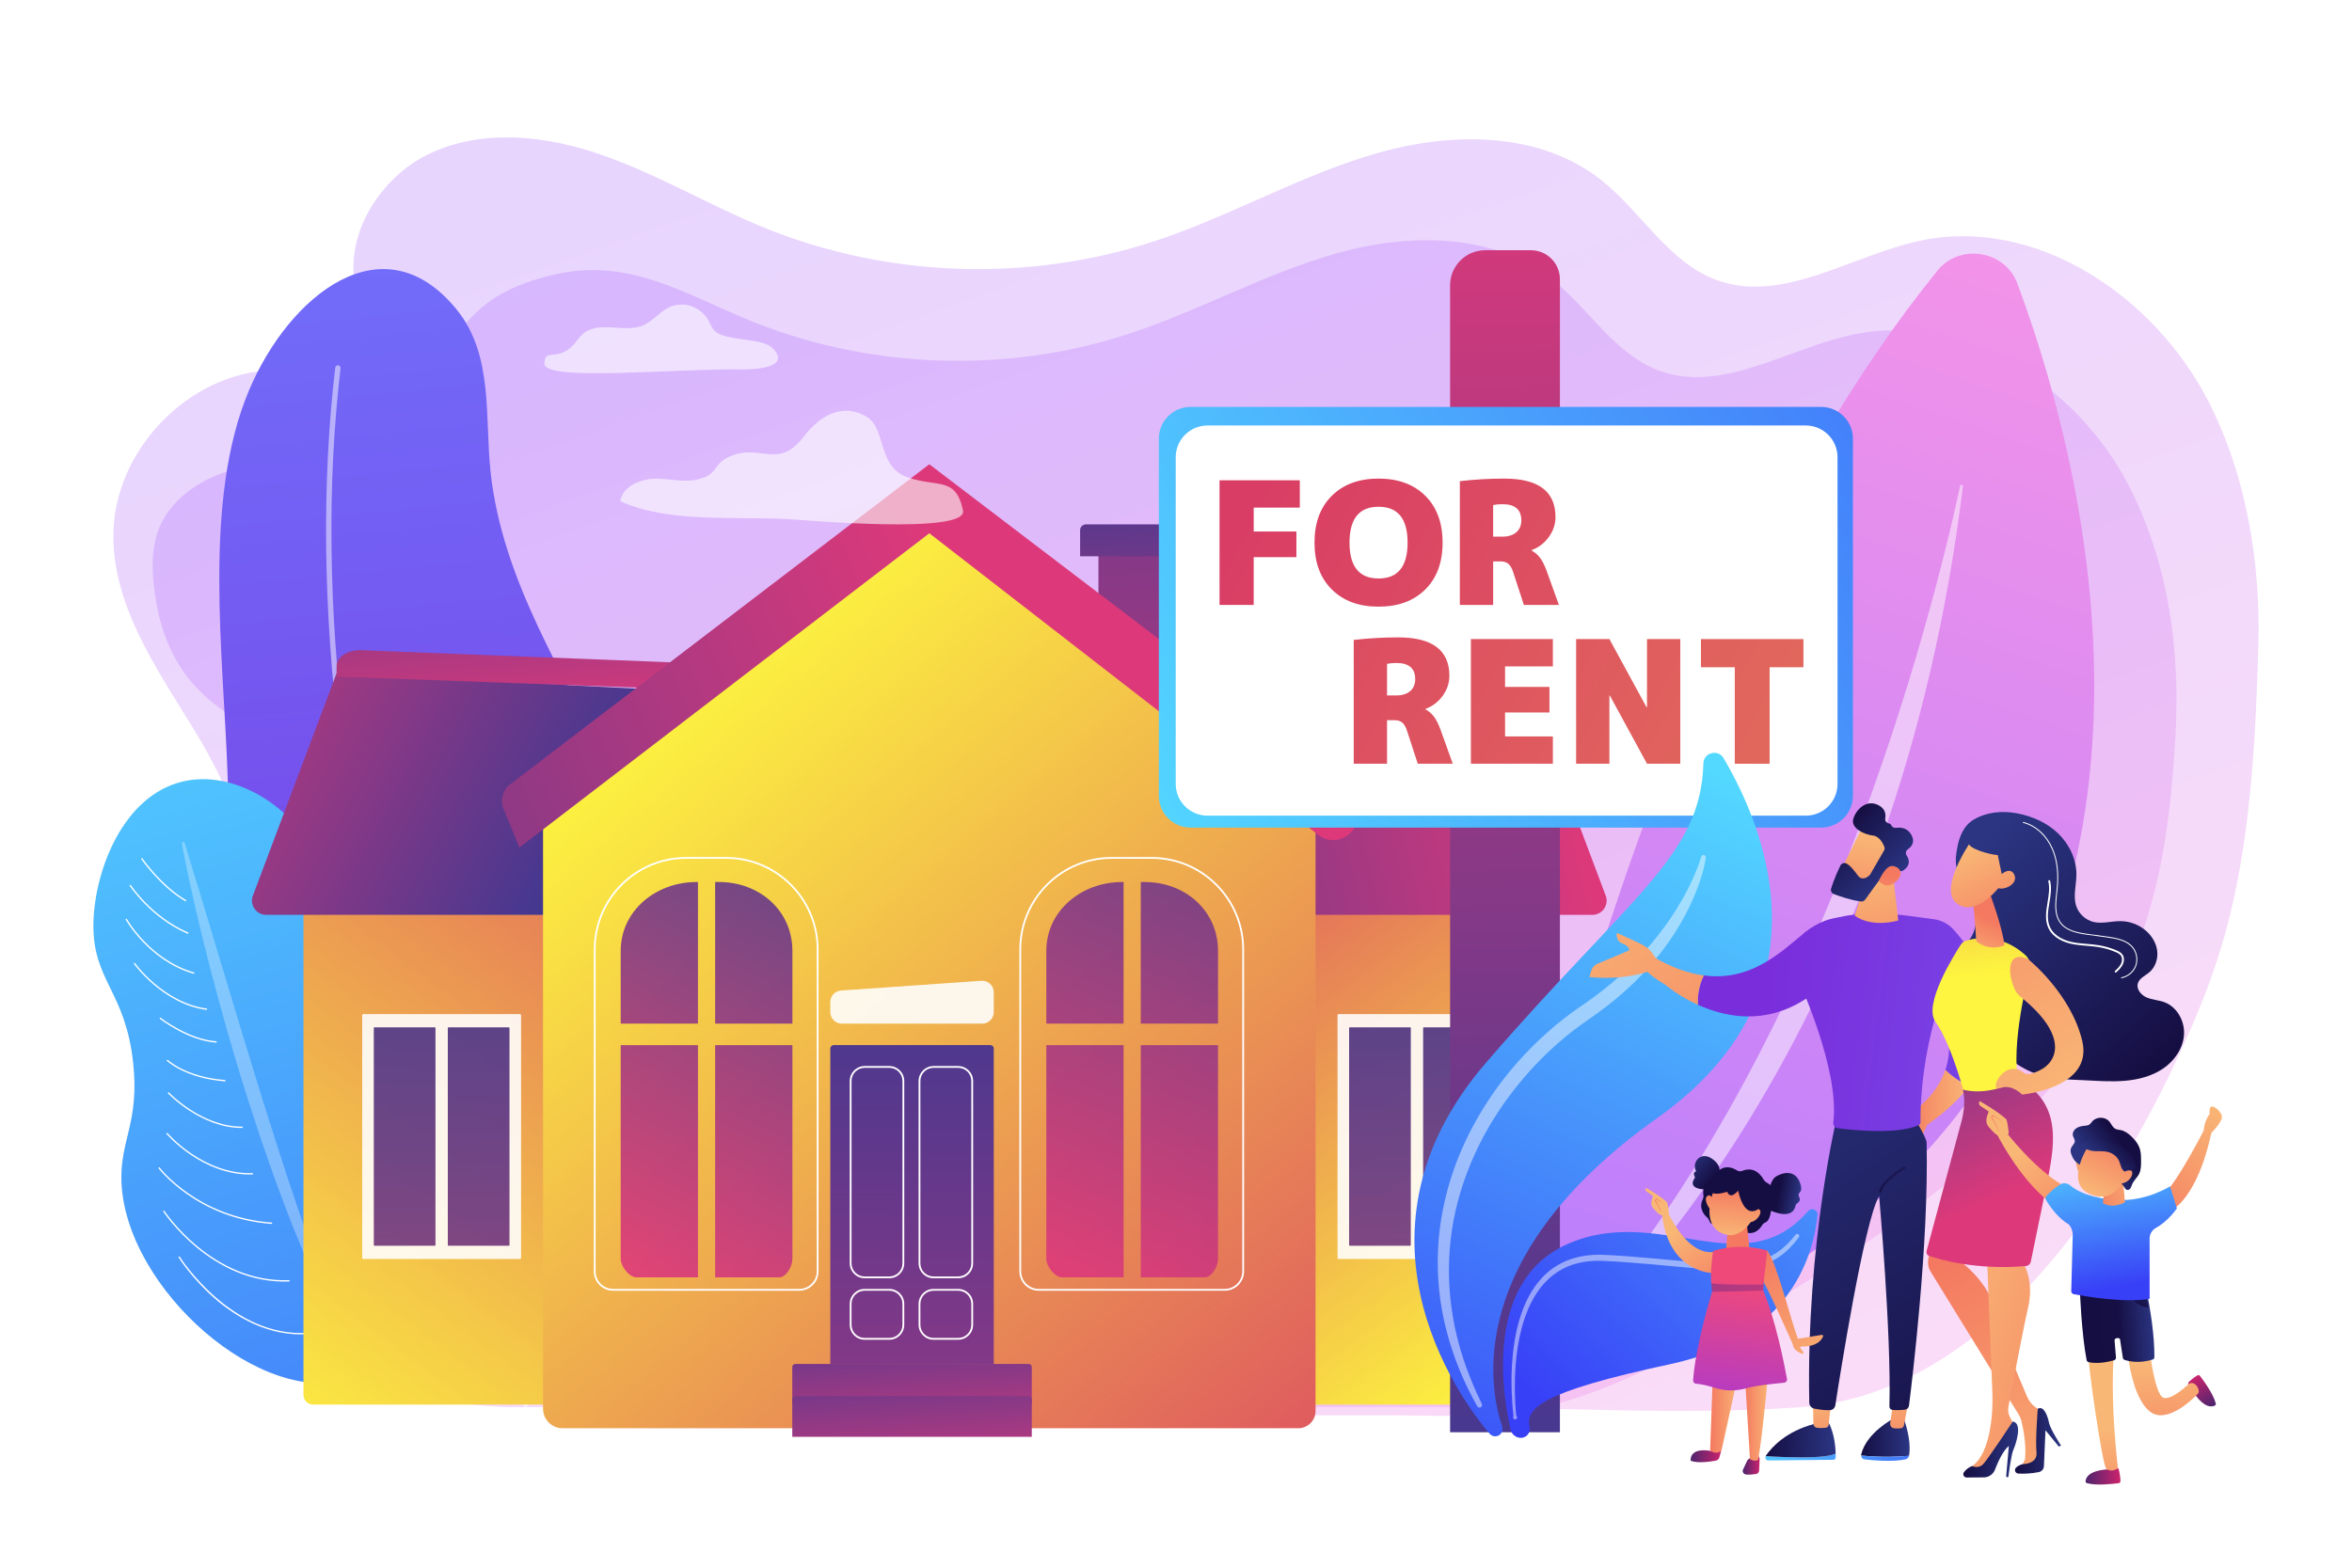 <?xml version="1.0" encoding="utf-8"?>
<!-- Generator: Adobe Illustrator 27.5.0, SVG Export Plug-In . SVG Version: 6.00 Build 0)  -->
<svg version="1.1" xmlns="http://www.w3.org/2000/svg" xmlns:xlink="http://www.w3.org/1999/xlink" x="0px" y="0px"
	 viewBox="0 0 2475 1650" style="enable-background:new 0 0 2475 1650;" xml:space="preserve">
<g id="Background">
	<rect style="fill:#FFFFFF;" width="2475" height="1650"/>
</g>
<g id="Illustration">
	<g>
		<g>
			<linearGradient id="SVGID_1_" gradientUnits="userSpaceOnUse" x1="923.375" y1="-54.729" x2="1587.038" y2="1826.335">
				<stop  offset="0" style="stop-color:#B37CFF"/>
				<stop  offset="1" style="stop-color:#F895E7"/>
			</linearGradient>
			<path style="opacity:0.32;fill:url(#SVGID_1_);" d="M2324.334,423.261c-56.914-111.722-181.881-195.736-303.515-169.96
				c-72.829,15.434-145.215,67.211-215.045,41.218c-50.334-18.736-78.743-71.867-121.052-105.204
				c-65.12-51.311-157.552-50.713-236.914-27.724c-79.361,22.989-152.007,65.266-230.411,91.402
				c-133.622,44.542-282.757,39.707-413.283-13.401c-57.299-23.314-110.934-55.489-169.266-76.016
				c-58.333-20.526-124.491-28.497-180.796-2.827c-56.305,25.67-96.709,92.811-77.168,152.061
				c3.896,11.814,10.008,23.455,9.209,35.883c-1.28,19.929-20.316,34.525-39.572,38.957c-19.255,4.432-39.322,1.538-59.064,2.044
				c-88.591,2.272-167.761,83.999-168.181,173.616c-0.349,74.314,44.976,139.618,83.724,202.763
				c38.747,63.145,73.573,138.912,50.49,209.467c-13.687,41.837-45.796,74.565-66.832,113.158
				c-54.535,100.054-44.28,244.263,50.766,316.93c59.14,45.215,237.629,75.484,303.433,75.484c152.692,0,305.383,0,458.075,0
				c172.722,0,345.444,0,518.166,0c125.894,0,252.104,8.729,377.683,0c207.423-14.419,346.482-245.155,417.176-413.884
				c13.9-33.176,25.579-67.283,34.197-102.173c22.795-92.279,27.592-190.979,30.308-285.662
				C2378.951,592.676,2364.045,501.212,2324.334,423.261z"/>
			
				<linearGradient id="SVGID_00000130645366406575683350000002719025187523971980_" gradientUnits="userSpaceOnUse" x1="955.567" y1="114.018" x2="1519.396" y2="1712.114">
				<stop  offset="0" style="stop-color:#B37CFF"/>
				<stop  offset="1" style="stop-color:#F895E7"/>
			</linearGradient>
			<path style="opacity:0.35;fill:url(#SVGID_00000130645366406575683350000002719025187523971980_);" d="M2239.473,509.861
				c-54.119-103.794-172.948-181.847-288.608-157.9c-69.252,14.339-138.083,62.442-204.484,38.293
				c-47.862-17.406-74.876-66.768-115.106-97.739c-61.922-47.67-149.814-47.115-225.278-25.757
				c-75.464,21.358-144.542,60.635-219.095,84.916c-127.059,41.382-268.87,36.889-392.985-12.45
				c-74.754-29.717-132.814-70.576-216.592-48.816c-21.508,5.586-42.79,13.233-60.892,25.925
				c-48.506,34.01-66.483,97.92-112.314,135.333c-50.616,41.318-108.174,25.861-166.204,44.871
				c-30.105,9.862-58.324,29.834-70.242,58.698c-7.555,18.297-8.062,38.69-6.081,58.336c5.899,58.504,27.271,103.598,76.295,136.32
				c47.877,31.957,82.258,83.776,92.611,139.867c3.126,16.937,4.157,34.554-0.093,51.252c-4.419,17.361-14.266,32.804-23.458,48.237
				c-29.666,49.805-68.004,99.549-89.2,153.761c-39.253,100.389,16.923,205.753,106.724,258.046
				c62.389,36.331,135.338,50.329,207.115,60.059c97.055,13.157,195.047,19.61,293.014,19.293
				c43.369-0.141,84.195,9.062,127.839,10.387c50.573,1.536,101.159-1.187,151.735-1.187c117.434,0,234.869,0,352.303,0
				c55.338,0,110.648,3.86,164.672-7.965c54.081-11.837,104.385-35.997,153.141-61.15c90.351-46.611,175.889-98.971,256.134-160.702
				c78.683-60.529,147.439-122.711,194.544-211.167c46.544-87.405,58.205-174.158,64.096-270.856
				C2294.618,686.58,2282.459,592.306,2239.473,509.861z"/>
		</g>
		<g>
			
				<linearGradient id="SVGID_00000099636174336927035730000009721242390595075769_" gradientUnits="userSpaceOnUse" x1="1723.192" y1="1573.661" x2="2199.189" y2="187.666">
				<stop  offset="0" style="stop-color:#B37CFF"/>
				<stop  offset="1" style="stop-color:#F895E7"/>
			</linearGradient>
			<path style="fill:url(#SVGID_00000099636174336927035730000009721242390595075769_);" d="M1566.907,1471.303
				c0,0,123.935-756.372,471.888-1186.546c23.391-28.917,71.103-21.321,84.042,13.491
				C2209.36,531.029,2396.553,1241.819,1566.907,1471.303z"/>
			<path style="opacity:0.5;fill:#FFFFFF;" d="M1640.285,1418.443c-1.75,1.896,0.981,4.55,2.983,2.9
				c73.807-60.844,354.463-354.678,422.309-909.519c0.218-1.782-2.529-2.284-2.907-0.528
				C2034.844,640.665,1917.007,1118.649,1640.285,1418.443z"/>
		</g>
		<g>
			<g>
				
					<linearGradient id="SVGID_00000035514939859614333170000014038612649474577084_" gradientUnits="userSpaceOnUse" x1="-368.774" y1="1522.769" x2="-816.046" y2="73.127" gradientTransform="matrix(0.98 0.2 -0.2 0.98 1188.802 148.341)">
					<stop  offset="0" style="stop-color:#7A2DDB"/>
					<stop  offset="1" style="stop-color:#7077FF"/>
				</linearGradient>
				<path style="fill:url(#SVGID_00000035514939859614333170000014038612649474577084_);" d="M689.269,959.976
					c-11.84-101.271-77.717-203.232-123.485-301.231c-24.198-51.815-43.271-104.587-49.522-161.747
					c-6.216-56.832,3.259-122.727-35.176-170.529c-77.439-96.299-176.843-15.641-219.066,84.354
					c-48.998,116.038-26.847,277.69-22.511,405.647c2.615,77.139-2.972,158.522,8.147,234.815
					c18.42,126.387,69.29,203.715,143.465,245.044c71.145,39.64,159.708,27.668,217.882-29.329
					C661.557,1215.511,708.37,1123.348,689.269,959.976z"/>
				<path style="opacity:0.5;fill:#FFFFFF;" d="M552.573,1480.864c-0.846-0.172-1.601-0.73-1.992-1.573
					c-22.512-48.599-77.055-183.715-122.342-347.237c-33.243-120.033-57.103-237.979-70.918-350.564
					c-17.275-140.781-18.802-273.534-4.54-394.572c0.181-1.541,1.579-2.645,3.12-2.462c1.552,0.169,2.646,1.578,2.463,3.12
					c-14.207,120.574-12.683,252.853,4.53,393.164c13.776,112.295,37.574,229.954,70.735,349.707
					c45.187,163.188,99.597,297.997,122.055,346.48c0.653,1.409,0.04,3.08-1.37,3.732
					C553.749,1480.922,553.141,1480.98,552.573,1480.864z"/>
			</g>
		</g>
		<g>
			
				<linearGradient id="SVGID_00000119839566895596824420000015686827558648914311_" gradientUnits="userSpaceOnUse" x1="108.845" y1="599.155" x2="615.894" y2="2240.317">
				<stop  offset="0" style="stop-color:#53D8FF"/>
				<stop  offset="1" style="stop-color:#3840F7"/>
			</linearGradient>
			<path style="fill:url(#SVGID_00000119839566895596824420000015686827558648914311_);" d="M371.764,1450.213
				c-95.126,34.226-239.574-93.63-243.962-206.08c-1.719-44.052,18.972-62.282,12.393-124.829
				c-7.982-75.89-42.41-86.771-41.917-146.037c0.433-52.128,27.782-129.767,87.281-148.858
				c55.588-17.836,118.043,22.234,142.518,68.015c25.725,48.12-3.474,78.299,21.57,133.403
				c24.763,54.486,66.126,53.177,96.526,92.354C513.091,1204.421,470.806,1414.578,371.764,1450.213z"/>
			<path style="opacity:0.3;fill:#FFFFFF;" d="M193.907,886.137c13.27,42.835,26.155,85.725,38.986,128.603l19.39,64.258
				l9.737,32.105c3.307,10.681,6.649,21.35,9.873,32.056c3.199,10.716,6.651,21.345,10.017,32.004l5.072,15.982
				c1.627,5.349,3.389,10.65,5.102,15.968l10.338,31.896c3.644,10.559,7.107,21.184,10.67,31.777
				c14.475,42.287,29.513,84.356,46.223,125.926l-2.551,1.2c-5.144-9.973-10.173-20.021-15.174-30.095
				c-2.598-4.998-4.801-10.159-7.121-15.274l-6.914-15.373l-3.436-7.7c-1.141-2.57-2.277-5.141-3.317-7.747l-6.403-15.586
				c-4.27-10.391-8.566-20.785-12.448-31.319c-3.95-10.511-8.002-20.99-11.872-31.536l-11.146-31.785
				c-1.843-5.303-3.759-10.583-5.493-15.92l-5.219-16.007c-3.464-10.676-7.017-21.327-10.312-32.053
				c-13.618-42.779-25.65-86.026-36.97-129.44c-5.662-21.708-10.948-43.512-15.976-65.376c-4.941-21.888-9.781-43.79-13.795-65.897
				L193.907,886.137z"/>
			<path style="fill:#FFFFFF;" d="M195.343,948.756c-26.727-15.569-46.724-44.598-46.924-44.889l1.164-0.795
				c0.198,0.289,20.022,29.06,46.468,44.465L195.343,948.756z"/>
			<path style="fill:#FFFFFF;" d="M197.849,982.942c-39.172-16.669-61.391-50.646-61.611-50.986l1.185-0.764
				c0.218,0.338,22.217,33.959,60.978,50.453L197.849,982.942z"/>
			<path style="fill:#FFFFFF;" d="M204.173,1024.965c-47.372-13.442-71.848-56.938-72.09-57.377l1.234-0.68
				c0.239,0.433,24.447,43.423,71.24,56.7L204.173,1024.965z"/>
			<path style="fill:#FFFFFF;" d="M217.735,1062.982c-46.481-6.169-76.774-48.428-77.074-48.853l1.151-0.813
				c0.298,0.422,30.249,42.182,76.109,48.269L217.735,1062.982z"/>
			<path style="fill:#FFFFFF;" d="M227.896,1097.382c-30.152-1.894-59.767-25.117-60.062-25.351l0.875-1.106
				c0.292,0.232,29.57,23.185,59.275,25.05L227.896,1097.382z"/>
			<path style="fill:#FFFFFF;" d="M237.18,1138.159c-41.977-3.005-61.768-21.693-61.963-21.881l0.979-1.014
				c0.193,0.185,19.657,18.522,61.083,21.488L237.18,1138.159z"/>
			<path style="fill:#FFFFFF;" d="M255.346,1187.187c-43.717,0.44-78.565-36.36-78.912-36.732l1.03-0.961
				c0.342,0.367,34.78,36.717,77.867,36.282L255.346,1187.187z"/>
			<path style="fill:#FFFFFF;" d="M266.177,1236.125c-52.97,1.796-90.882-42.52-91.258-42.968l1.078-0.908
				c0.373,0.443,37.858,44.239,90.132,42.468L266.177,1236.125z"/>
			<path style="fill:#FFFFFF;" d="M286.317,1288.198c-79.167-5.51-119.366-58.364-119.762-58.897l1.13-0.843
				c0.393,0.529,40.234,52.871,118.731,58.335L286.317,1288.198z"/>
			<path style="fill:#FFFFFF;" d="M304.692,1348.768c-82.305,3.393-132.645-73.171-133.144-73.945l1.185-0.764
				c0.495,0.767,50.413,76.659,131.901,73.3L304.692,1348.768z"/>
			<path style="fill:#FFFFFF;" d="M324.768,1404.142c-42.85,3.144-77.847-19.072-99.661-38.263
				c-23.603-20.764-37.283-42.568-37.419-42.785l1.197-0.745c0.538,0.864,54.681,86.336,135.78,80.387L324.768,1404.142z"/>
		</g>
		<g>
			
				<linearGradient id="SVGID_00000132079794868139362760000004960941374730997150_" gradientUnits="userSpaceOnUse" x1="1650.723" y1="1420.391" x2="1199.062" y2="789.695">
				<stop  offset="0" style="stop-color:#FDF53F"/>
				<stop  offset="1" style="stop-color:#D93C65"/>
			</linearGradient>
			
				<rect x="1343.917" y="914.124" style="fill:url(#SVGID_00000132079794868139362760000004960941374730997150_);" width="292.555" height="564.213"/>
			
				<linearGradient id="SVGID_00000150086507690285689640000011278901077599175296_" gradientUnits="userSpaceOnUse" x1="855.188" y1="974.902" x2="1653.189" y2="794.902">
				<stop  offset="0" style="stop-color:#233894"/>
				<stop  offset="0.996" style="stop-color:#DD397A"/>
			</linearGradient>
			<path style="fill:url(#SVGID_00000150086507690285689640000011278901077599175296_);" d="M1675.655,962.883h-345.669
				l-63.264-254.244h334.922l87.628,232.919C1693.886,951.506,1686.622,962.883,1675.655,962.883z"/>
			
				<linearGradient id="SVGID_00000109731171741328352910000002671469769915933578_" gradientUnits="userSpaceOnUse" x1="1415.896" y1="487.719" x2="1429.338" y2="817.059">
				<stop  offset="0" style="stop-color:#233894"/>
				<stop  offset="0.996" style="stop-color:#DD397A"/>
			</linearGradient>
			<path style="fill:url(#SVGID_00000109731171741328352910000002671469769915933578_);" d="M1601.644,712.121l-353.069,13.931
				V698.19l329.925-13.931c12.782,0,23.143,7.564,23.143,16.894V712.121z"/>
			<g style="opacity:0.89;">
				<path style="fill:#FFFFFF;" d="M1573.529,1325.094h-164.928c-0.62,0-1.123-0.503-1.123-1.123V1068.49
					c0-0.62,0.503-1.123,1.123-1.123h164.928c0.62,0,1.123,0.503,1.123,1.123v255.481
					C1574.652,1324.591,1574.15,1325.094,1573.529,1325.094z"/>
				<g>
					
						<linearGradient id="SVGID_00000094587936587266317060000012285415500498683021_" gradientUnits="userSpaceOnUse" x1="1453.771" y1="820.074" x2="1448.493" y2="2023.618">
						<stop  offset="0" style="stop-color:#233894"/>
						<stop  offset="0.996" style="stop-color:#DD397A"/>
					</linearGradient>
					<path style="fill:url(#SVGID_00000094587936587266317060000012285415500498683021_);" d="M1483.951,1311.162h-63.658
						c-0.345,0-0.624-0.279-0.624-0.624v-228.616c0-0.345,0.28-0.624,0.624-0.624h63.658c0.345,0,0.624,0.279,0.624,0.624v228.616
						C1484.575,1310.883,1484.295,1311.162,1483.951,1311.162z"/>
					
						<linearGradient id="SVGID_00000157996158122849959540000007261096043947798205_" gradientUnits="userSpaceOnUse" x1="1531.658" y1="820.415" x2="1526.379" y2="2023.959">
						<stop  offset="0" style="stop-color:#233894"/>
						<stop  offset="0.996" style="stop-color:#DD397A"/>
					</linearGradient>
					<path style="fill:url(#SVGID_00000157996158122849959540000007261096043947798205_);" d="M1561.839,1311.162h-63.658
						c-0.345,0-0.624-0.279-0.624-0.624v-228.617c0-0.345,0.28-0.624,0.624-0.624h63.658c0.345,0,0.624,0.279,0.624,0.624v228.616
						C1562.463,1310.883,1562.183,1311.162,1561.839,1311.162z"/>
				</g>
			</g>
			
				<linearGradient id="SVGID_00000162313241573522444590000009167053848312353721_" gradientUnits="userSpaceOnUse" x1="229.378" y1="1512.638" x2="858.623" y2="669.832">
				<stop  offset="0" style="stop-color:#FDF53F"/>
				<stop  offset="1" style="stop-color:#D93C65"/>
			</linearGradient>
			<path style="fill:url(#SVGID_00000162313241573522444590000009167053848312353721_);" d="M329.509,1478.337h282.379V914.124
				H319.332v554.037C319.332,1473.781,323.889,1478.337,329.509,1478.337z"/>
			
				<linearGradient id="SVGID_00000183928345405641261650000016917532083090560184_" gradientUnits="userSpaceOnUse" x1="692.613" y1="952.917" x2="137.011" y2="665.794">
				<stop  offset="0" style="stop-color:#233894"/>
				<stop  offset="0.996" style="stop-color:#DD397A"/>
			</linearGradient>
			<path style="fill:url(#SVGID_00000183928345405641261650000016917532083090560184_);" d="M280.149,962.883h345.669
				l62.716-237.097L354.16,708.638l-87.628,232.919C261.918,951.506,269.183,962.883,280.149,962.883z"/>
			
				<linearGradient id="SVGID_00000017516588115312994270000006937738100126711716_" gradientUnits="userSpaceOnUse" x1="519.583" y1="422.51" x2="549.874" y2="768.69">
				<stop  offset="0" style="stop-color:#233894"/>
				<stop  offset="0.996" style="stop-color:#DD397A"/>
			</linearGradient>
			<path style="fill:url(#SVGID_00000017516588115312994270000006937738100126711716_);" d="M354.161,712.121l380.308,13.931V698.19
				L379.09,684.259c-13.768,0-24.929,7.564-24.929,16.894V712.121z"/>
			<g style="opacity:0.89;">
				<path style="fill:#FFFFFF;" d="M382.275,1325.094h164.928c0.62,0,1.123-0.503,1.123-1.123V1068.49
					c0-0.62-0.503-1.123-1.123-1.123H382.275c-0.62,0-1.123,0.503-1.123,1.123v255.481
					C381.152,1324.591,381.655,1325.094,382.275,1325.094z"/>
				<g>
					
						<linearGradient id="SVGID_00000021093418351952521520000000105767756470114724_" gradientUnits="userSpaceOnUse" x1="505.351" y1="815.913" x2="500.072" y2="2019.457">
						<stop  offset="0" style="stop-color:#233894"/>
						<stop  offset="0.996" style="stop-color:#DD397A"/>
					</linearGradient>
					<path style="fill:url(#SVGID_00000021093418351952521520000000105767756470114724_);" d="M471.854,1311.162h63.658
						c0.345,0,0.624-0.279,0.624-0.624v-228.616c0-0.345-0.279-0.624-0.624-0.624h-63.658c-0.345,0-0.624,0.279-0.624,0.624v228.616
						C471.23,1310.883,471.509,1311.162,471.854,1311.162z"/>
					
						<linearGradient id="SVGID_00000056392920697047093540000001940100963461444286_" gradientUnits="userSpaceOnUse" x1="427.465" y1="815.572" x2="422.186" y2="2019.117">
						<stop  offset="0" style="stop-color:#233894"/>
						<stop  offset="0.996" style="stop-color:#DD397A"/>
					</linearGradient>
					<path style="fill:url(#SVGID_00000056392920697047093540000001940100963461444286_);" d="M393.966,1311.162h63.658
						c0.345,0,0.624-0.279,0.624-0.624v-228.616c0-0.345-0.28-0.624-0.624-0.624h-63.658c-0.345,0-0.624,0.279-0.624,0.624v228.616
						C393.342,1310.883,393.621,1311.162,393.966,1311.162z"/>
				</g>
			</g>
			
				<linearGradient id="SVGID_00000026852126584111293110000000196361152669136044_" gradientUnits="userSpaceOnUse" x1="638.034" y1="772.339" x2="1445.244" y2="1729.727">
				<stop  offset="0" style="stop-color:#FDF53F"/>
				<stop  offset="1" style="stop-color:#D93C65"/>
			</linearGradient>
			<path style="fill:url(#SVGID_00000026852126584111293110000000196361152669136044_);" d="M977.902,561.236
				c0,0-396.623,299.427-406.449,299.427v622.053c0,11.334,9.188,20.523,20.523,20.523h774.185c10.046,0,18.189-8.144,18.189-18.189
				V860.663L977.902,561.236z"/>
			<g>
				
					<linearGradient id="SVGID_00000165217869751252023880000012422563606478427312_" gradientUnits="userSpaceOnUse" x1="950.68" y1="1325.003" x2="965.83" y2="1548.472">
					<stop  offset="0" style="stop-color:#233894"/>
					<stop  offset="0.996" style="stop-color:#DD397A"/>
				</linearGradient>
				<path style="fill:url(#SVGID_00000165217869751252023880000012422563606478427312_);" d="M1085.748,1478.337H833.711v-39.585
					c0-1.751,1.419-3.171,3.17-3.171h245.697c1.751,0,3.17,1.419,3.17,3.17V1478.337z"/>
				
					<linearGradient id="SVGID_00000028294585734521667420000002908429948529805199_" gradientUnits="userSpaceOnUse" x1="950.68" y1="1358.912" x2="965.83" y2="1582.381">
					<stop  offset="0" style="stop-color:#233894"/>
					<stop  offset="0.996" style="stop-color:#DD397A"/>
				</linearGradient>
				<path style="fill:url(#SVGID_00000028294585734521667420000002908429948529805199_);" d="M1085.748,1512.246H833.711v-39.585
					c0-1.751,1.419-3.17,3.17-3.17h245.697c1.751,0,3.17,1.419,3.17,3.17V1512.246z"/>
				
					<linearGradient id="SVGID_00000116197122880163961590000007709603358431554713_" gradientUnits="userSpaceOnUse" x1="961.711" y1="817.844" x2="956.432" y2="2021.488">
					<stop  offset="0" style="stop-color:#233894"/>
					<stop  offset="0.996" style="stop-color:#DD397A"/>
				</linearGradient>
				<path style="fill:url(#SVGID_00000116197122880163961590000007709603358431554713_);" d="M1045.742,1435.581H873.717V1103.55
					c0-1.966,1.594-3.56,3.56-3.56h164.905c1.966,0,3.56,1.594,3.56,3.56V1435.581z"/>
				<path style="opacity:0.89;fill:#FFFFFF;" d="M1033.595,1077.402H885.864c-6.708,0-12.146-5.438-12.146-12.146v-10.609
					c0-6.382,4.938-11.675,11.305-12.117l147.731-10.262c7.023-0.488,12.988,5.078,12.988,12.117v20.871
					C1045.742,1071.964,1040.304,1077.402,1033.595,1077.402z"/>
				<g>
					
						<linearGradient id="SVGID_00000099641421458746622780000004074750703926232730_" gradientUnits="userSpaceOnUse" x1="1308.949" y1="600.562" x2="1034.493" y2="1309.572">
						<stop  offset="0" style="stop-color:#233894"/>
						<stop  offset="0.996" style="stop-color:#DD397A"/>
					</linearGradient>
					<path style="opacity:0.9;fill:url(#SVGID_00000099641421458746622780000004074750703926232730_);" d="M1182.351,928.322h-1.635
						c-42.486,0-79.682,30.079-79.682,72.566v76.514h81.316V928.322z"/>
					
						<linearGradient id="SVGID_00000068645279706095110000000017584006315840436125_" gradientUnits="userSpaceOnUse" x1="1372.767" y1="625.267" x2="1098.31" y2="1334.279">
						<stop  offset="0" style="stop-color:#233894"/>
						<stop  offset="0.996" style="stop-color:#DD397A"/>
					</linearGradient>
					<path style="opacity:0.9;fill:url(#SVGID_00000068645279706095110000000017584006315840436125_);" d="M1101.035,1099.99
						v225.103c0,7.58,8.898,19.331,16.477,19.331h64.839V1099.99H1101.035z"/>
					
						<linearGradient id="SVGID_00000165233145401483463440000005075587797577520038_" gradientUnits="userSpaceOnUse" x1="1385.359" y1="630.141" x2="1110.903" y2="1339.152">
						<stop  offset="0" style="stop-color:#233894"/>
						<stop  offset="0.996" style="stop-color:#DD397A"/>
					</linearGradient>
					<path style="opacity:0.9;fill:url(#SVGID_00000165233145401483463440000005075587797577520038_);" d="M1204.554,928.322h-4.133
						v149.08h81.317v-76.514C1281.738,958.402,1247.041,928.322,1204.554,928.322z"/>
					
						<linearGradient id="SVGID_00000041260479628663354240000009160946071094157464_" gradientUnits="userSpaceOnUse" x1="1456.524" y1="657.688" x2="1182.068" y2="1366.699">
						<stop  offset="0" style="stop-color:#233894"/>
						<stop  offset="0.996" style="stop-color:#DD397A"/>
					</linearGradient>
					<path style="opacity:0.9;fill:url(#SVGID_00000041260479628663354240000009160946071094157464_);" d="M1200.421,1344.425
						h67.337c7.58,0,13.979-11.751,13.979-19.331V1099.99h-81.317V1344.425z"/>
				</g>
				<g>
					
						<linearGradient id="SVGID_00000089541409676892258850000013447561118495712135_" gradientUnits="userSpaceOnUse" x1="850.894" y1="697.982" x2="570.721" y2="1292.636">
						<stop  offset="0" style="stop-color:#233894"/>
						<stop  offset="0.996" style="stop-color:#DD397A"/>
					</linearGradient>
					<path style="opacity:0.9;fill:url(#SVGID_00000089541409676892258850000013447561118495712135_);" d="M734.468,928.322h-1.635
						c-42.487,0-79.682,30.079-79.682,72.566v76.514h81.317V928.322z"/>
					
						<linearGradient id="SVGID_00000130637551474939132240000004704066354495483293_" gradientUnits="userSpaceOnUse" x1="924.468" y1="732.646" x2="644.295" y2="1327.301">
						<stop  offset="0" style="stop-color:#233894"/>
						<stop  offset="0.996" style="stop-color:#DD397A"/>
					</linearGradient>
					<path style="opacity:0.9;fill:url(#SVGID_00000130637551474939132240000004704066354495483293_);" d="M653.151,1099.99v225.103
						c0,7.58,8.898,19.331,16.477,19.331h64.839V1099.99H653.151z"/>
					
						<linearGradient id="SVGID_00000057125051911340294190000007224829576711403916_" gradientUnits="userSpaceOnUse" x1="921.228" y1="731.121" x2="641.055" y2="1325.775">
						<stop  offset="0" style="stop-color:#233894"/>
						<stop  offset="0.996" style="stop-color:#DD397A"/>
					</linearGradient>
					<path style="opacity:0.9;fill:url(#SVGID_00000057125051911340294190000007224829576711403916_);" d="M756.671,928.322h-4.132
						v149.08h81.316v-76.514C833.854,958.402,799.157,928.322,756.671,928.322z"/>
					
						<linearGradient id="SVGID_00000012447518750487240350000018146077412442434205_" gradientUnits="userSpaceOnUse" x1="1002.903" y1="769.602" x2="722.73" y2="1364.256">
						<stop  offset="0" style="stop-color:#233894"/>
						<stop  offset="0.996" style="stop-color:#DD397A"/>
					</linearGradient>
					<path style="opacity:0.9;fill:url(#SVGID_00000012447518750487240350000018146077412442434205_);" d="M752.538,1344.425h67.337
						c7.579,0,13.979-11.751,13.979-19.331V1099.99h-81.316V1344.425z"/>
				</g>
				<path style="fill:#FFFFFF;" d="M935.843,1345.367h-25.964c-8.658,0-15.701-7.043-15.701-15.701v-191.938
					c0-8.658,7.043-15.701,15.701-15.701h25.964c8.658,0,15.701,7.043,15.701,15.701v191.938
					C951.544,1338.324,944.5,1345.367,935.843,1345.367z M909.879,1123.912c-7.618,0-13.816,6.198-13.816,13.816v191.938
					c0,7.617,6.198,13.816,13.816,13.816h25.964c7.618,0,13.816-6.198,13.816-13.816v-191.938c0-7.618-6.198-13.816-13.816-13.816
					H909.879z"/>
				<path style="fill:#FFFFFF;" d="M1008.294,1345.367h-25.964c-8.658,0-15.701-7.043-15.701-15.701v-191.938
					c0-8.658,7.043-15.701,15.701-15.701h25.964c8.658,0,15.701,7.043,15.701,15.701v191.938
					C1023.995,1338.324,1016.952,1345.367,1008.294,1345.367z M982.331,1123.912c-7.618,0-13.816,6.198-13.816,13.816v191.938
					c0,7.617,6.198,13.816,13.816,13.816h25.964c7.618,0,13.816-6.198,13.816-13.816v-191.938c0-7.618-6.198-13.816-13.816-13.816
					H982.331z"/>
				<path style="fill:#FFFFFF;" d="M935.843,1410.077h-25.964c-8.658,0-15.701-7.043-15.701-15.701v-22.077
					c0-8.657,7.043-15.7,15.701-15.7h25.964c8.658,0,15.701,7.043,15.701,15.7v22.077
					C951.544,1403.034,944.5,1410.077,935.843,1410.077z M909.879,1358.484c-7.618,0-13.816,6.197-13.816,13.815v22.077
					c0,7.618,6.198,13.816,13.816,13.816h25.964c7.618,0,13.816-6.198,13.816-13.816v-22.077c0-7.618-6.198-13.815-13.816-13.815
					H909.879z"/>
				<path style="fill:#FFFFFF;" d="M1008.294,1410.077h-25.964c-8.658,0-15.701-7.043-15.701-15.701v-22.077
					c0-8.657,7.043-15.7,15.701-15.7h25.964c8.658,0,15.701,7.043,15.701,15.7v22.077
					C1023.995,1403.034,1016.952,1410.077,1008.294,1410.077z M982.331,1358.484c-7.618,0-13.816,6.197-13.816,13.815v22.077
					c0,7.618,6.198,13.816,13.816,13.816h25.964c7.618,0,13.816-6.198,13.816-13.816v-22.077c0-7.618-6.198-13.815-13.816-13.815
					H982.331z"/>
				<path style="fill:#FFFFFF;" d="M1288.773,1358.484h-195.746c-11.224,0-20.355-9.132-20.355-20.356V999.212
					c0-53.595,43.604-97.197,97.198-97.197h42.061c53.595,0,97.198,43.602,97.198,97.197v338.916
					C1309.129,1349.353,1299.997,1358.484,1288.773,1358.484z M1169.87,903.9c-52.556,0-95.313,42.757-95.313,95.312v338.916
					c0,10.185,8.286,18.471,18.47,18.471h195.746c10.184,0,18.47-8.286,18.47-18.471V999.212c0-52.556-42.756-95.312-95.312-95.312
					H1169.87z"/>
				<path style="fill:#FFFFFF;" d="M840.978,1358.484H645.231c-11.224,0-20.355-9.132-20.355-20.356V999.212
					c0-53.595,43.602-97.197,97.197-97.197h42.061c53.595,0,97.198,43.602,97.198,97.197v338.916
					C861.333,1349.353,852.202,1358.484,840.978,1358.484z M722.073,903.9c-52.556,0-95.312,42.757-95.312,95.312v338.916
					c0,10.185,8.286,18.471,18.47,18.471h195.746c10.184,0,18.47-8.286,18.47-18.471V999.212c0-52.556-42.757-95.312-95.313-95.312
					H722.073z"/>
			</g>
			<g>
				
					<linearGradient id="SVGID_00000156562701787202529990000011790723835079508638_" gradientUnits="userSpaceOnUse" x1="1160.294" y1="-93.11" x2="1212.662" y2="1189.907">
					<stop  offset="0" style="stop-color:#233894"/>
					<stop  offset="0.996" style="stop-color:#DD397A"/>
				</linearGradient>
				
					<rect x="1155.884" y="567.775" style="fill:url(#SVGID_00000156562701787202529990000011790723835079508638_);" width="67.239" height="109.479"/>
				
					<linearGradient id="SVGID_00000137115988606959460030000009285123994804060583_" gradientUnits="userSpaceOnUse" x1="1184.542" y1="416.447" x2="1202.186" y2="848.734">
					<stop  offset="0" style="stop-color:#233894"/>
					<stop  offset="0.996" style="stop-color:#DD397A"/>
				</linearGradient>
				<path style="fill:url(#SVGID_00000137115988606959460030000009285123994804060583_);" d="M1245.282,585.515h-108.68v-27.524
					c0-3.367,2.729-6.096,6.095-6.096h93.307c5.124,0,9.278,4.154,9.278,9.278V585.515z"/>
				
					<linearGradient id="SVGID_00000180336231129141935510000009191661238604047261_" gradientUnits="userSpaceOnUse" x1="-107.708" y1="1226.789" x2="1060.565" y2="741.409">
					<stop  offset="0" style="stop-color:#233894"/>
					<stop  offset="0.996" style="stop-color:#DD397A"/>
				</linearGradient>
				<path style="fill:url(#SVGID_00000180336231129141935510000009191661238604047261_);" d="M546.534,892.055l431.369-330.819
					l409.467,317.611c14.883,11.544,36.713,3.459,40.486-14.995l5.743-28.092L977.902,488.624L536.808,825.535
					c-7.898,6.032-10.764,16.615-6.989,25.808L546.534,892.055z"/>
			</g>
		</g>
		<g style="opacity:0.6;">
			<path style="fill:#FFFFFF;" d="M1013.361,537.273c-7.633-36.225-26.622-23.793-58.425-34.939
				c-31.785-11.14-22.489-50.896-42.224-63.161c-26.311-16.351-50.471-1.173-66.839,20.288
				c-27.195,35.657-45.802,6.659-78.31,21.111c-18.624,8.279-10.679,19.877-35.873,24.547c-17.602,3.263-36.656-4.42-54.006,0.276
				c-12.848,3.478-22.169,9.579-25.012,22.025c3.628,1.708,7.385,3.251,11.255,4.645c48.571,17.509,114.832,11.662,163.924,14.243
				C844.586,547.188,1018.771,562.946,1013.361,537.273z"/>
			<path style="fill:#FFFFFF;" d="M742.48,332.848c-8.342-10.19-20.794-14.385-32.993-11.334
				c-13.296,3.325-20.811,16.033-33.184,21.114c-21.59,8.866-51.447-8.652-67.843,14.204c-20.054,27.954-35.551,6.989-35.551,25.958
				c0,18.969,138.559,4.992,206.927,5.99c9.877,0.144,52.76-0.576,34.3-21.078c-5.732-6.367-13.912-7.433-21.536-8.923
				c-9.942-1.942-33.58-3.009-40.781-10.743c-3.876-4.163-5.367-10.145-8.867-14.601
				C742.795,333.237,742.638,333.042,742.48,332.848z"/>
		</g>
		<g>
			
				<linearGradient id="SVGID_00000169521281758395255970000013040841515888984251_" gradientUnits="userSpaceOnUse" x1="1601.553" y1="1839.941" x2="1569.268" y2="139.651">
				<stop  offset="0" style="stop-color:#233894"/>
				<stop  offset="0.996" style="stop-color:#DD397A"/>
			</linearGradient>
			<path style="fill:url(#SVGID_00000169521281758395255970000013040841515888984251_);" d="M1641.494,1507.409h-115.558V300.298
				c0-20.398,16.536-36.933,36.933-36.933h48.104c16.856,0,30.521,13.665,30.521,30.521V1507.409z"/>
			
				<linearGradient id="SVGID_00000134954448451377583260000000888681621333813394_" gradientUnits="userSpaceOnUse" x1="1195.896" y1="871.096" x2="2507.977" y2="123.735">
				<stop  offset="0" style="stop-color:#53D8FF"/>
				<stop  offset="1" style="stop-color:#3840F7"/>
			</linearGradient>
			<path style="fill:url(#SVGID_00000134954448451377583260000000888681621333813394_);" d="M1916.385,871.053h-663.498
				c-18.464,0-33.433-14.969-33.433-33.433V461.718c0-18.465,14.969-33.433,33.433-33.433h663.498
				c18.464,0,33.433,14.968,33.433,33.433V837.62C1949.818,856.085,1934.85,871.053,1916.385,871.053z"/>
			<path style="fill:#FFFFFF;" d="M1900.194,858.482h-629.549c-18.464,0-33.433-14.968-33.433-33.433V481.272
				c0-18.464,14.969-33.433,33.433-33.433h629.549c18.464,0,33.433,14.968,33.433,33.433v343.777
				C1933.627,843.514,1918.658,858.482,1900.194,858.482z"/>
			<g>
				
					<linearGradient id="SVGID_00000079479386636114153890000002245922167787048889_" gradientUnits="userSpaceOnUse" x1="1841.521" y1="637.285" x2="1524.983" y2="1449.416" gradientTransform="matrix(0.998 0.06 -0.06 0.998 20.765 73.746)">
					<stop  offset="0" style="stop-color:#53D8FF"/>
					<stop  offset="1" style="stop-color:#3840F7"/>
				</linearGradient>
				<path style="fill:url(#SVGID_00000079479386636114153890000002245922167787048889_);" d="M1572.985,1511.73
					c-2.081-0.126-4.006-1.072-5.37-2.649c-19.879-22.968-165.436-203.466-3.85-390.609
					c153.396-177.657,226.009-217.225,228.708-315.033c0.315-11.422,15.433-15.294,21.243-5.456
					c43.419,73.532,115.519,247.316-69.95,378.882c-204.592,145.132-176.396,285.244-163.011,324.657
					C1582.525,1506.733,1578.477,1512.061,1572.985,1511.73L1572.985,1511.73z"/>
				
					<linearGradient id="SVGID_00000177442976816236640000000014000500993017868699_" gradientUnits="userSpaceOnUse" x1="2110.207" y1="789.183" x2="1688.155" y2="1307.156" gradientTransform="matrix(0.998 0.06 -0.06 0.998 20.765 73.746)">
					<stop  offset="0" style="stop-color:#53D8FF"/>
					<stop  offset="1" style="stop-color:#3840F7"/>
				</linearGradient>
				<path style="fill:url(#SVGID_00000177442976816236640000000014000500993017868699_);" d="M1599.834,1513.349
					c-4.926-0.297-9.072-3.767-10.189-8.574c-7.604-32.718-29.467-155.47,59.195-195.123
					c97.604-43.652,185.619,43.688,253.863-34.984c3.591-4.14,10.367-1.277,9.846,4.178
					c-3.695,38.693-26.275,129.369-155.004,156.951c-137.785,29.523-152.251,46.671-147.95,66.272
					C1610.921,1508.113,1606.01,1513.722,1599.834,1513.349L1599.834,1513.349z"/>
				<path style="opacity:0.47;fill:#FFFFFF;" d="M1795.064,902.758c-1.159,7.329-2.912,14.255-5.106,21.165
					c-2.146,6.899-4.706,13.661-7.552,20.303c-5.622,13.324-12.613,26.052-20.397,38.263c-15.69,24.374-35.247,46.218-57.19,65.145
					c-10.946,9.412-22.744,18.193-34.457,26.207c-11.403,7.812-22.294,16.412-32.653,25.618
					c-20.734,18.41-39.213,39.353-55.22,61.995c-31.875,45.308-52.903,98.674-56.977,154.117
					c-2.127,27.664-0.071,55.672,5.769,82.967c5.799,27.334,15.703,53.783,28.043,79.073c0.665,1.348,0.113,2.979-1.235,3.645
					c-1.295,0.639-2.863,0.135-3.574-1.099c-14.074-24.851-25.201-51.559-32.348-79.464c-3.627-13.933-6.225-28.166-7.741-42.537
					c-1.429-14.374-1.909-28.88-1.171-43.345c1.33-28.95,7.31-57.66,16.976-84.989c9.699-27.345,23.28-53.227,39.622-77.133
					c16.333-23.938,35.732-45.713,57.279-65.084c10.797-9.667,22.167-18.714,34.125-26.973
					c11.716-7.947,22.803-15.959,33.451-24.932c21.265-17.741,40.639-37.833,56.915-60.324
					c8.257-11.161,15.603-22.995,22.207-35.252c6.454-12.269,12.379-25.148,16.351-38.303l0.052-0.171
					c0.396-1.313,1.783-2.057,3.096-1.66C1794.531,900.355,1795.256,901.55,1795.064,902.758z"/>
				<path style="opacity:0.47;fill:#FFFFFF;" d="M1592.367,1491.334c0.336-1.23,0.119-2.334-0.006-3.476l-0.362-3.403l-0.592-6.814
					c-0.333-4.546-0.578-9.098-0.72-13.655c-0.278-9.113-0.187-18.243,0.35-27.361c1.123-18.209,3.855-36.488,9.858-53.961
					c5.93-17.35,15.618-34.233,30.641-45.917c7.49-5.744,16.099-10.081,25.168-12.637c9.055-2.631,18.488-3.63,27.796-3.513
					c36.556,1.478,72.6,5.756,108.639,8.72c17.939,1.311,36.107,2.32,53.344-1.371c4.281-0.96,8.474-2.225,12.516-3.868
					c3.992-1.738,7.894-3.717,11.49-6.205c7.249-4.894,13.464-11.306,18.922-18.315l0.017-0.021
					c0.752-0.965,2.143-1.139,3.108-0.387c0.952,0.741,1.133,2.107,0.416,3.071c-5.508,7.397-11.917,14.334-19.607,19.772
					c-3.814,2.757-7.984,4.997-12.261,6.962c-4.324,1.869-8.805,3.325-13.352,4.445c-18.345,4.112-36.906,3.184-55.035,2.073
					c-18.188-1.208-36.207-3.208-54.256-4.753c-17.993-1.557-36.187-3.002-54.045-3.747c-8.802-0.189-17.623,0.681-26.013,3.04
					c-8.41,2.29-16.32,6.196-23.267,11.42c-14.008,10.475-23.563,26.187-29.599,42.871c-6.114,16.771-9.152,34.66-10.583,52.585
					c-0.694,8.978-0.951,18-0.841,27.02c0.059,4.51,0.217,9.019,0.465,13.523l0.462,6.748l0.296,3.365
					c0.114,1.113,0.148,2.262,0.777,3.28c0.597,0.967,0.297,2.234-0.669,2.831c-0.966,0.597-2.234,0.297-2.831-0.669
					c-0.31-0.503-0.378-1.087-0.236-1.616L1592.367,1491.334z"/>
			</g>
			<g>
				
					<linearGradient id="SVGID_00000117668145382137854680000000377996672251697558_" gradientUnits="userSpaceOnUse" x1="4006.731" y1="1979.905" x2="1288.397" y2="551.591">
					<stop  offset="0" style="stop-color:#FDF53F"/>
					<stop  offset="1" style="stop-color:#D93C65"/>
				</linearGradient>
				<path style="fill:url(#SVGID_00000117668145382137854680000000377996672251697558_);" d="M1364.195,559.433v26.959h-44.931
					v50.324h-35.945V505.514h84.471v28.756h-48.526v25.162H1364.195z"/>
				
					<linearGradient id="SVGID_00000074419647735831289720000015739658495563697846_" gradientUnits="userSpaceOnUse" x1="4033.798" y1="1928.401" x2="1315.461" y2="500.086">
					<stop  offset="0" style="stop-color:#FDF53F"/>
					<stop  offset="1" style="stop-color:#D93C65"/>
				</linearGradient>
				<path style="fill:url(#SVGID_00000074419647735831289720000015739658495563697846_);" d="M1401.488,521.78
					c12.16-12.042,28.546-18.063,49.155-18.063c20.607,0,36.993,6.021,49.155,18.063c12.16,12.042,18.243,28.487,18.243,49.335
					c0,20.848-6.083,37.293-18.243,49.335c-12.162,12.042-28.548,18.063-49.155,18.063c-20.609,0-36.995-6.021-49.155-18.063
					c-12.162-12.042-18.242-28.487-18.242-49.335C1383.246,550.267,1389.325,533.821,1401.488,521.78z M1420.089,571.115
					c0,25.162,10.183,37.743,30.554,37.743c20.369,0,30.554-12.581,30.554-37.743c0-25.162-10.185-37.743-30.554-37.743
					C1430.272,533.372,1420.089,545.953,1420.089,571.115z"/>
				
					<linearGradient id="SVGID_00000134243996951097473280000015610185284673038267_" gradientUnits="userSpaceOnUse" x1="4060.137" y1="1878.277" x2="1341.802" y2="449.963">
					<stop  offset="0" style="stop-color:#FDF53F"/>
					<stop  offset="1" style="stop-color:#D93C65"/>
				</linearGradient>
				<path style="fill:url(#SVGID_00000134243996951097473280000015610185284673038267_);" d="M1571.24,590.885v45.83h-35.046
					V506.413c15.574-1.797,31.151-2.696,46.729-2.696c35.945,0,53.918,13.479,53.918,40.439c0,7.548-2.337,14.558-7.01,21.028
					c-4.673,6.47-10.725,11.084-18.152,13.839v0.359c3.595,2.039,6.588,4.645,8.986,7.818c2.396,3.176,4.673,7.7,6.83,13.569
					l12.941,35.945h-36.844l-11.143-34.148c-1.32-4.193-2.996-7.189-5.032-8.986c-2.039-1.797-4.735-2.696-8.088-2.696H1571.24z
					 M1571.24,564.824h9.885c6.111,0,10.932-1.528,14.468-4.583c3.532-3.055,5.302-7.217,5.302-12.491
					c0-11.382-6.591-17.074-19.77-17.074c-3.836,0-7.13,0.301-9.885,0.899V564.824z"/>
				
					<linearGradient id="SVGID_00000170254483062153526040000001854324090658933893_" gradientUnits="userSpaceOnUse" x1="3878.675" y1="2008.721" x2="1160.341" y2="580.408">
					<stop  offset="0" style="stop-color:#FDF53F"/>
					<stop  offset="1" style="stop-color:#D93C65"/>
				</linearGradient>
				<path style="fill:url(#SVGID_00000170254483062153526040000001854324090658933893_);" d="M1459.575,758.002v45.831h-35.047
					V673.531c15.574-1.797,31.151-2.696,46.729-2.696c35.945,0,53.918,13.479,53.918,40.439c0,7.549-2.337,14.558-7.01,21.028
					c-4.673,6.47-10.725,11.084-18.152,13.839v0.359c3.595,2.039,6.588,4.645,8.986,7.818c2.396,3.176,4.673,7.7,6.83,13.57
					l12.94,35.945h-36.844l-11.143-34.148c-1.319-4.193-2.996-7.189-5.032-8.987c-2.039-1.797-4.735-2.696-8.088-2.696H1459.575z
					 M1459.575,731.942h9.885c6.111,0,10.932-1.528,14.468-4.583c3.532-3.055,5.302-7.217,5.302-12.491
					c0-11.382-6.591-17.074-19.77-17.074c-3.836,0-7.13,0.3-9.885,0.899V731.942z"/>
				
					<linearGradient id="SVGID_00000005987660627646822930000009185445714176721561_" gradientUnits="userSpaceOnUse" x1="3906.856" y1="1955.093" x2="1188.514" y2="526.775">
					<stop  offset="0" style="stop-color:#FDF53F"/>
					<stop  offset="1" style="stop-color:#D93C65"/>
				</linearGradient>
				<path style="fill:url(#SVGID_00000005987660627646822930000009185445714176721561_);" d="M1630.494,722.956v26.959h-46.729
					v25.162h50.323v28.756h-86.269V672.632h86.269v28.756h-50.323v21.567H1630.494z"/>
				
					<linearGradient id="SVGID_00000037658692115947134200000017879377313320822965_" gradientUnits="userSpaceOnUse" x1="3933.332" y1="1904.695" x2="1214.991" y2="476.377">
					<stop  offset="0" style="stop-color:#FDF53F"/>
					<stop  offset="1" style="stop-color:#D93C65"/>
				</linearGradient>
				<path style="fill:url(#SVGID_00000037658692115947134200000017879377313320822965_);" d="M1732.758,744.523h0.359v-71.891
					h35.047v131.201h-35.047l-39.181-71.891h-0.359v71.891h-35.046V672.632h35.046L1732.758,744.523z"/>
				
					<linearGradient id="SVGID_00000037666630685942957110000001144877068026134190_" gradientUnits="userSpaceOnUse" x1="3965.417" y1="1843.645" x2="1247.081" y2="415.33">
					<stop  offset="0" style="stop-color:#FDF53F"/>
					<stop  offset="1" style="stop-color:#D93C65"/>
				</linearGradient>
				<path style="fill:url(#SVGID_00000037666630685942957110000001144877068026134190_);" d="M1897.747,672.632v29.655h-35.586
					v101.546h-36.664V702.287h-35.586v-29.655H1897.747z"/>
			</g>
		</g>
		<g>
			<g>
				
					<linearGradient id="SVGID_00000157995090689500691410000009844204787470740398_" gradientUnits="userSpaceOnUse" x1="2066.144" y1="1173.444" x2="2134.404" y2="1173.444" gradientTransform="matrix(-1 0.016 0.016 1 4119.343 -45.941)">
					<stop  offset="0" style="stop-color:#F9B776"/>
					<stop  offset="1" style="stop-color:#F47960"/>
				</linearGradient>
				<path style="fill:url(#SVGID_00000157995090689500691410000009844204787470740398_);" d="M2047.166,1125.869
					c7.122,7.361,17.536,13.653,24.856,17.563c-10.618,13.567-25.063,27.214-44.259,40.654l-5.354,12.554l-18.14-21.043
					C2004.268,1175.596,2035.946,1159.19,2047.166,1125.869z"/>
				
					<linearGradient id="SVGID_00000124154488604390839380000013513560590712530064_" gradientUnits="userSpaceOnUse" x1="2134.777" y1="1524.63" x2="2185.961" y2="1524.63" gradientTransform="matrix(-1 0.016 0.016 1 4119.343 -45.941)">
					<stop  offset="0" style="stop-color:#2B3582"/>
					<stop  offset="1" style="stop-color:#150E42"/>
				</linearGradient>
				<path style="fill:url(#SVGID_00000124154488604390839380000013513560590712530064_);" d="M1958.441,1531.954
					c-0.012-0.381,0.007-0.768,0.099-1.158c5.396-22.946,33.777-37.641,33.777-37.641l11.352,0.706
					c6.843,20.037,6.204,32.404,5.246,37.924c-0.026,0.155-0.071,0.302-0.109,0.452
					C1999.467,1533.223,1980.226,1534.078,1958.441,1531.954z"/>
				
					<linearGradient id="SVGID_00000020369341048090161360000012172873698939675562_" gradientUnits="userSpaceOnUse" x1="2262.915" y1="1464.247" x2="2076.703" y2="1610.46" gradientTransform="matrix(-1 0.016 0.016 1 4119.343 -45.941)">
					<stop  offset="0" style="stop-color:#53D8FF"/>
					<stop  offset="1" style="stop-color:#3840F7"/>
				</linearGradient>
				<path style="fill:url(#SVGID_00000020369341048090161360000012172873698939675562_);" d="M2008.805,1532.237
					c-0.475,1.845-1.809,3.298-3.539,3.691c-13.258,3.012-34.439,1.101-43.335,0.083c-1.963-0.224-3.424-2.013-3.489-4.057
					C1980.226,1534.078,1999.467,1533.223,2008.805,1532.237z"/>
				
					<linearGradient id="SVGID_00000081639085127473040190000001562576778516463038_" gradientUnits="userSpaceOnUse" x1="2149.011" y1="1466.359" x2="2139.233" y2="1551.687" gradientTransform="matrix(-1 0.016 0.016 1 4119.343 -45.941)">
					<stop  offset="0" style="stop-color:#F9B776"/>
					<stop  offset="1" style="stop-color:#F47960"/>
				</linearGradient>
				<path style="fill:url(#SVGID_00000081639085127473040190000001562576778516463038_);" d="M2007.955,1476.901l-4.429,23.192
					c-0.325,1.699-1.606,2.989-3.18,3.162c-1.927,0.212-4.672,0.363-7.441,0.001c-2.483-0.324-4.249-2.814-3.853-5.522l3.007-20.578
					L2007.955,1476.901z"/>
				
					<linearGradient id="SVGID_00000103258057534578515840000006820015710699636898_" gradientUnits="userSpaceOnUse" x1="2295.994" y1="1506.376" x2="2109.783" y2="1652.589" gradientTransform="matrix(-1 0.016 0.016 1 4119.343 -45.941)">
					<stop  offset="0" style="stop-color:#53D8FF"/>
					<stop  offset="1" style="stop-color:#3840F7"/>
				</linearGradient>
				<path style="fill:url(#SVGID_00000103258057534578515840000006820015710699636898_);" d="M1909.356,1533.606
					c12.515-0.553,18.968-2.131,22.293-3.554c0.028,1.245,0.042,2.512,0.022,3.825c-0.021,1.403-1.041,2.539-2.319,2.552
					l-68.755,0.664c-2.195,0.021-3.518-2.503-2.599-4.53C1867.025,1533.163,1890.01,1534.46,1909.356,1533.606z"/>
				
					<linearGradient id="SVGID_00000031916227561764927790000014660384862779820442_" gradientUnits="userSpaceOnUse" x1="2212.718" y1="1525.992" x2="2286.397" y2="1525.992" gradientTransform="matrix(-1 0.016 0.016 1 4119.343 -45.941)">
					<stop  offset="0" style="stop-color:#2B3582"/>
					<stop  offset="1" style="stop-color:#150E42"/>
				</linearGradient>
				<path style="fill:url(#SVGID_00000031916227561764927790000014660384862779820442_);" d="M1857.999,1532.564
					c0.079-0.176,0.148-0.356,0.263-0.523c5.935-8.581,21.127-25.723,51.565-33.542l14.651-0.699c0,0,6.71,11.24,7.171,32.253
					c-3.326,1.422-9.778,3.001-22.293,3.554C1890.01,1534.46,1867.025,1533.163,1857.999,1532.564z"/>
				
					<linearGradient id="SVGID_00000174598298172831218350000009408106124188118449_" gradientUnits="userSpaceOnUse" x1="2228.653" y1="1475.485" x2="2218.876" y2="1560.813" gradientTransform="matrix(-1 0.016 0.016 1 4119.343 -45.941)">
					<stop  offset="0" style="stop-color:#F9B776"/>
					<stop  offset="1" style="stop-color:#F47960"/>
				</linearGradient>
				<path style="fill:url(#SVGID_00000174598298172831218350000009408106124188118449_);" d="M1926.839,1475.541
					c-0.145,1.095-1.887,17.734-2.561,24.186c-0.16,1.533-1.249,2.735-2.644,2.924c-2.491,0.338-6.526,0.675-10.071,0.008
					c-1.913-0.36-3.322-2.17-3.356-4.299l-0.42-26.068L1926.839,1475.541z"/>
				
					<linearGradient id="SVGID_00000091711817008952228440000015099093704156326323_" gradientUnits="userSpaceOnUse" x1="2344.824" y1="1085.292" x2="2032.114" y2="1570.533" gradientTransform="matrix(-1 0.016 0.016 1 4119.343 -45.941)">
					<stop  offset="0" style="stop-color:#2B3582"/>
					<stop  offset="1" style="stop-color:#150E42"/>
				</linearGradient>
				<path style="fill:url(#SVGID_00000091711817008952228440000015099093704156326323_);" d="M1933.717,1172.288
					c0,0-33.192,134.933-29.829,304.007c0.061,3.083,2.269,5.708,5.296,6.295c4.46,0.865,11.013,1.871,16.42,1.632
					c2.887-0.127,5.266-2.308,5.706-5.164c4.489-29.151,30.3-193.387,46.081-220.237c0,0,13.014,145.696,10.824,221.427
					c-0.054,1.883,1.35,3.493,3.224,3.68c2.844,0.282,7.388,0.458,13.157-0.249c2.19-0.268,3.933-1.955,4.211-4.143
					c3.135-24.662,21.1-171.444,18.537-276.93c-0.145-5.949-16.246-31.564-16.246-31.564L1933.717,1172.288z"/>
				
					<linearGradient id="SVGID_00000020376652774063089660000006661311734508405690_" gradientUnits="userSpaceOnUse" x1="1849.976" y1="1060.471" x2="2687.059" y2="1165.481">
					<stop  offset="0" style="stop-color:#7A2DDB"/>
					<stop  offset="1" style="stop-color:#7077FF"/>
				</linearGradient>
				<path style="fill:url(#SVGID_00000020376652774063089660000006661311734508405690_);" d="M1881.927,1010.466
					c5.531-9.489,11.062-18.978,16.593-28.467c43.467-32.445,109.95-17.448,135.617-14.634c8.417,0.923,16.165,4.94,21.803,11.257
					c22.36,25.048,71.647,93.819,16.081,164.811c-7.32-3.911-17.733-10.203-24.856-17.564c5.988-17.782,6.137-40.386-7.454-67.881
					c-0.414,2.203-0.934,4.387-1.574,6.537c-17.193,57.69-17.39,105.47-17.173,116.478c0.03,1.495-0.846,2.854-2.225,3.434
					c-23.691,9.938-69.683,4.991-85.128,2.943c-2.832-0.376-4.775-2.975-4.43-5.812c6.68-54.906-33.581-144.406-44.195-166.814
					C1884.223,1013.14,1883.18,1011.695,1881.927,1010.466z"/>
				
					<linearGradient id="SVGID_00000172422651324785528950000004287709359034675845_" gradientUnits="userSpaceOnUse" x1="2170.614" y1="920.876" x2="2133.283" y2="1082.199" gradientTransform="matrix(-1 0.016 0.016 1 4119.343 -45.941)">
					<stop  offset="0" style="stop-color:#F9B776"/>
					<stop  offset="1" style="stop-color:#F47960"/>
				</linearGradient>
				<path style="fill:url(#SVGID_00000172422651324785528950000004287709359034675845_);" d="M1992.181,921.896l5.352,46.878
					c0,0-26.285,8.381-45.714-4.864l12.818-42.89L1992.181,921.896z"/>
				<g>
					
						<linearGradient id="SVGID_00000075148430495320294430000012084700463879407788_" gradientUnits="userSpaceOnUse" x1="-74.626" y1="424.918" x2="-140.858" y2="512.538" gradientTransform="matrix(-0.697 -0.717 -0.717 0.697 2222.109 528.788)">
						<stop  offset="0" style="stop-color:#F9B776"/>
						<stop  offset="1" style="stop-color:#F47960"/>
					</linearGradient>
					<path style="fill:url(#SVGID_00000075148430495320294430000012084700463879407788_);" d="M1960.671,868.876
						c-0.626,0.609-25.991,52.469-25.991,52.469l29.919,13.853l31.343-45.581C1995.941,889.617,1971.151,858.686,1960.671,868.876z"
						/>
					
						<linearGradient id="SVGID_00000130623431871525379800000009648235293339556774_" gradientUnits="userSpaceOnUse" x1="-125.207" y1="445.96" x2="-46.091" y2="445.96" gradientTransform="matrix(-0.697 -0.717 -0.717 0.697 2222.109 528.788)">
						<stop  offset="0" style="stop-color:#2B3582"/>
						<stop  offset="1" style="stop-color:#150E42"/>
					</linearGradient>
					<path style="fill:url(#SVGID_00000130623431871525379800000009648235293339556774_);" d="M1982.826,891.077
						c0.552,1.362,0.446,2.893-0.289,4.165l-14.409,24.921c-0.219,0.378-0.481,0.721-0.796,1.024
						c-1.736,1.669-7.69,6.538-12.457,0.116c-4.063-5.473-7.872-10.448-11.901-12.459c-2.352-1.175-5.208-0.161-6.355,2.206
						c-2.361,4.875-6.928,14.807-9.746,24.201c-0.706,2.354,0.544,4.85,2.836,5.736c6.051,2.339,18.003,6.552,28.569,7.837
						c1.736,0.211,3.439-0.547,4.446-1.976c4.436-6.287,16.941-23.859,21.234-28.276c3.989-4.104,11.495-2.701,14.882-1.787
						c1.286,0.347,2.646,0.148,3.775-0.557c3.387-2.115,9.274-7.342,3.673-15.94c-1.393-2.138-0.747-5.026,1.362-6.462
						c3.778-2.574,7.846-7.356,3.775-14.928c-4.121-7.666-11.269-8.245-16.121-7.572c-2.146,0.298-4.348-0.795-5.206-2.785
						c-0.381-0.885-1.119-1.633-2.475-1.886c-2.556-0.476-4.265-2.779-3.807-5.338c0.787-4.388,0.05-10.06-6.996-13.788
						c-12.923-6.837-23.958,4.82-26.656,14.553c-2.697,9.733,11.735,16.348,20.763,17.346
						C1977.561,880.161,1981.306,887.325,1982.826,891.077z"/>
					
						<linearGradient id="SVGID_00000027606997191562024430000001996464854463386240_" gradientUnits="userSpaceOnUse" x1="-170.577" y1="494.245" x2="-117.94" y2="440.24" gradientTransform="matrix(-0.697 -0.717 -0.717 0.697 2222.109 528.788)">
						<stop  offset="0" style="stop-color:#F9B776"/>
						<stop  offset="1" style="stop-color:#F47960"/>
					</linearGradient>
					<path style="fill:url(#SVGID_00000027606997191562024430000001996464854463386240_);" d="M1977.141,926.985
						c0,0,6.831-16.017,14.132-15.523c7.301,0.494,13.156,7.665,4.252,15.976C1984.448,937.776,1977.141,926.985,1977.141,926.985z"
						/>
				</g>
				
					<linearGradient id="SVGID_00000051343831907111021800000013000396043230494089_" gradientUnits="userSpaceOnUse" x1="2169.45" y1="1215.584" x2="2143.228" y2="1262.25" gradientTransform="matrix(-1 0.016 0.016 1 4119.343 -45.941)">
					<stop  offset="0" style="stop-color:#2B3582"/>
					<stop  offset="1" style="stop-color:#150E42"/>
				</linearGradient>
				<path style="fill:url(#SVGID_00000051343831907111021800000013000396043230494089_);" d="M1978.636,1255.375
					c0.592-0.01,1.128-0.416,1.272-1.019c2.75-11.355,24.504-24.136,24.724-24.264c0.636-0.37,0.852-1.186,0.481-1.823
					c-0.371-0.636-1.183-0.853-1.823-0.481c-0.935,0.544-22.957,13.483-25.973,25.941c-0.173,0.715,0.267,1.436,0.982,1.609
					C1978.412,1255.365,1978.525,1255.377,1978.636,1255.375z"/>
				<g>
					
						<linearGradient id="SVGID_00000125605102271942030750000007274592066881028787_" gradientUnits="userSpaceOnUse" x1="1855.854" y1="1013.61" x2="2692.939" y2="1118.621">
						<stop  offset="0" style="stop-color:#7A2DDB"/>
						<stop  offset="1" style="stop-color:#7077FF"/>
					</linearGradient>
					<path style="fill:url(#SVGID_00000125605102271942030750000007274592066881028787_);" d="M1792.894,1026.67
						c49.861,6.662,81.775-25.245,105.625-44.672c31.49-25.65,56.507-13.821,56.507-13.821l-32.969,65.464
						c-50.024,48.711-102.276,38.914-135.359,23.923C1785.991,1045.034,1789.173,1034.487,1792.894,1026.67z"/>
					
						<linearGradient id="SVGID_00000010286068312310421130000004594891388324063366_" gradientUnits="userSpaceOnUse" x1="1696.059" y1="916.931" x2="1467.613" y2="1209.209" gradientTransform="matrix(-1 0.016 0.016 1 3351.674 -33.576)">
						<stop  offset="0" style="stop-color:#F9B776"/>
						<stop  offset="1" style="stop-color:#F47960"/>
					</linearGradient>
					<path style="fill:url(#SVGID_00000010286068312310421130000004594891388324063366_);" d="M1722.507,998.121l16.638,8.611
						c19.977,11.726,37.781,17.805,53.75,19.938c-3.721,7.817-6.903,18.364-6.195,30.895c-21.06-9.543-34.355-21.19-34.355-21.19
						C1714.618,1014.695,1722.507,998.121,1722.507,998.121z"/>
				</g>
				
					<linearGradient id="SVGID_00000051344028037102978380000015318107443077957012_" gradientUnits="userSpaceOnUse" x1="1726.633" y1="940.827" x2="1498.186" y2="1233.105" gradientTransform="matrix(-1 0.016 0.016 1 3351.674 -33.576)">
					<stop  offset="0" style="stop-color:#F9B776"/>
					<stop  offset="1" style="stop-color:#F47960"/>
				</linearGradient>
				<path style="fill:url(#SVGID_00000051344028037102978380000015318107443077957012_);" d="M1674.287,1022.148
					c1.008-3.557,3.579-6.463,6.987-7.898l33.259-14.001c0,0,0.436-4.302-7.189-7.097c-7.626-2.795-5.991-11.312-5.991-11.312
					s10.43,4.556,25.708,11.803c8.737,4.144,13.723,11.63,16.394,17.282l-8.435,11.472c-20.532,6.53-41.391,8.052-62.486,5.933
					L1674.287,1022.148z"/>
			</g>
			<g>
				
					<linearGradient id="SVGID_00000161623136934815729540000012249218794683889047_" gradientUnits="userSpaceOnUse" x1="2058.868" y1="909.432" x2="2368.87" y2="1248.433">
					<stop  offset="0" style="stop-color:#2B3582"/>
					<stop  offset="0.65" style="stop-color:#150E42"/>
				</linearGradient>
				<path style="fill:url(#SVGID_00000161623136934815729540000012249218794683889047_);" d="M2054.407,1009.345
					c5.091-8.406,13.971-13.926,19.327-22.165c6.747-10.378,6.978-24.121,2.557-35.684c-3.667-9.594-10.2-17.877-13.941-27.443
					c-5.034-12.874-5.128-18.412-2.835-31.337c2.02-11.384,6.443-23.509,17.371-30.038c13.517-8.076,30.05-9.608,45.522-6.685
					c16.059,3.034,31.629,9.853,43.378,21.214c11.749,11.361,19.408,27.302,19.212,43.644c-0.132,11.057-3.69,22.454-0.146,32.928
					c2.755,8.145,9.918,14.645,18.291,16.601c9.306,2.172,18.978-1.008,28.533-0.884c9.471,0.124,18.863,3.635,26.092,9.755
					c6.403,5.422,11.149,13.026,12.228,21.346c1.08,8.321-1.818,17.272-8.214,22.702c-4.374,3.714-10.529,6.228-12.144,11.734
					c-1.807,6.16,3.496,12.349,9.408,14.851c5.913,2.502,12.565,2.716,18.582,4.956c13.461,5.01,21.617,20.18,20.565,34.505
					c-1.052,14.324-10.114,27.291-21.999,35.355c-11.885,8.065-26.31,11.686-40.625,12.853c-14.316,1.167-28.703,0.026-43.05-0.65
					c-16.41-0.774-33.147-0.99-48.709-6.254c-15.738-5.324-29.335-15.508-42.014-26.244c-6.003-5.083-12.092-10.644-14.786-18.034
					c-1.957-5.366-1.966-11.327-4.215-16.577c-4.828-11.266-18.213-16.054-25.955-25.556
					C2048.991,1034.607,2047.97,1019.974,2054.407,1009.345z"/>
				<path style="fill:#FFFFFF;" d="M2232.451,1029.59c0.03,0,0.06-0.002,0.091-0.008c6.787-1.249,12.769-6.22,15.24-12.661
					c2.471-6.445,1.347-14.139-2.864-19.606c-6.254-8.119-17.266-10.22-28.009-11.677l-19.468-2.64
					c-10.987-1.49-22.241-3.622-28.56-11.741c-6.739-8.661-5.394-20.491-4.094-31.934c0.149-1.31,0.296-2.609,0.43-3.892
					c1.703-16.346-0.008-30.557-5.085-42.235c-6.195-14.25-17.743-24.734-30.891-28.042c-0.269-0.074-0.535,0.093-0.603,0.36
					c-0.067,0.265,0.095,0.535,0.36,0.6c12.852,3.235,24.149,13.506,30.222,27.477c5.008,11.522,6.694,25.565,5.01,41.736
					c-0.134,1.28-0.281,2.578-0.429,3.884c-1.323,11.64-2.691,23.676,4.297,32.654c6.548,8.415,18.019,10.6,29.208,12.117
					l19.468,2.64c10.539,1.428,21.333,3.477,27.356,11.297c4.005,5.199,5.074,12.518,2.725,18.645
					c-2.35,6.127-8.039,10.854-14.494,12.041c-0.269,0.05-0.448,0.308-0.398,0.577
					C2232.008,1029.424,2232.216,1029.59,2232.451,1029.59z"/>
				<path style="fill:#FFFFFF;" d="M2226.31,1023.614c0.243,0,0.487-0.089,0.678-0.267c2.38-2.23,5.077-4.758,6.677-7.962
					c1.454-2.91,2.179-7.227-0.147-10.627c-1.516-2.214-3.992-3.483-6.443-4.525c-5.946-2.53-12.194-4.341-18.573-5.379
					c-4.151-0.678-8.399-1.03-12.508-1.373c-5.305-0.442-10.79-0.899-16.039-2.057c-6.277-1.385-17.538-5.182-22.437-15.04
					c-3.959-7.967-2.489-16.853-0.933-26.26c1.262-7.626,2.567-15.515,0.778-23.009c-0.128-0.533-0.665-0.864-1.195-0.734
					c-0.533,0.128-0.861,0.663-0.734,1.195c1.696,7.105,0.424,14.792-0.806,22.225c-1.539,9.304-3.13,18.924,1.114,27.467
					c5.267,10.598,17.163,14.631,23.785,16.094c5.38,1.187,10.932,1.65,16.302,2.098c4.071,0.339,8.279,0.69,12.353,1.352
					c6.222,1.015,12.317,2.78,18.116,5.248c2.025,0.862,4.294,1.939,5.583,3.82c1.517,2.216,1.521,5.6,0.01,8.62
					c-1.441,2.886-3.891,5.182-6.259,7.4c-0.4,0.376-0.42,1.003-0.045,1.402C2225.781,1023.51,2226.045,1023.614,2226.31,1023.614z"
					/>
				
					<linearGradient id="SVGID_00000000924569470662869930000012054688789568947641_" gradientUnits="userSpaceOnUse" x1="2083.413" y1="1025.183" x2="2050.41" y2="701.15">
					<stop  offset="0" style="stop-color:#FDF53F"/>
					<stop  offset="1" style="stop-color:#D93C65"/>
				</linearGradient>
				<path style="fill:url(#SVGID_00000000924569470662869930000012054688789568947641_);" d="M2068.588,990.178
					c9.269-2.942,36.305-8.535,62.484,14.855c4.44,3.967,6.327,10.073,4.859,15.843c-6.518,25.619-23.583,101.273-7.03,133.622
					c0,0-27.744,31.592-58.963,6.992c0,0-14.797-60.035-33.332-86.197c-12.797-18.062,18.831-68.902,26.843-81.191
					C2064.662,992.242,2066.472,990.85,2068.588,990.178z"/>
				
					<linearGradient id="SVGID_00000123412773968793063110000000974817507326376842_" gradientUnits="userSpaceOnUse" x1="-7410.911" y1="2258.85" x2="-7403.456" y2="2205.914" gradientTransform="matrix(0.965 0.264 -0.264 0.965 9817.468 791.759)">
					<stop  offset="0" style="stop-color:#F9B776"/>
					<stop  offset="1" style="stop-color:#F47960"/>
				</linearGradient>
				<path style="fill:url(#SVGID_00000123412773968793063110000000974817507326376842_);" d="M2093.489,939.088
					c0,0,14.403,38.741,15.716,55.913c0,0-15.113,7.168-29.646-4.286c0,0-2.132-38.893-4.419-45.827L2093.489,939.088z"/>
				
					<linearGradient id="SVGID_00000111170139209239196160000006295541754067510191_" gradientUnits="userSpaceOnUse" x1="-7445.092" y1="2145.424" x2="-7375.38" y2="2225.575" gradientTransform="matrix(0.965 0.264 -0.264 0.965 9817.468 791.759)">
					<stop  offset="0" style="stop-color:#F9B776"/>
					<stop  offset="1" style="stop-color:#F47960"/>
				</linearGradient>
				<path style="fill:url(#SVGID_00000111170139209239196160000006295541754067510191_);" d="M2073.5,886.271
					c0,0-35.217,51.001-13.444,65.299c21.772,14.298,46.843-21.946,46.843-21.946s7.915-27.732-0.977-36.953
					C2097.03,883.45,2073.5,886.271,2073.5,886.271z"/>
				
					<linearGradient id="SVGID_00000052792623115854867700000014041228772631990933_" gradientUnits="userSpaceOnUse" x1="2089.885" y1="881.069" x2="2399.885" y2="1220.07">
					<stop  offset="0" style="stop-color:#2B3582"/>
					<stop  offset="0.65" style="stop-color:#150E42"/>
				</linearGradient>
				<path style="fill:url(#SVGID_00000052792623115854867700000014041228772631990933_);" d="M2089.982,873.953
					c0,0-16.488,4.188-18.687,11.714c-2.199,7.526,23.704,14.056,30.936,14.279l6.31,30.126c0,0,16.755-28.706,9.672-45.014
					C2111.13,868.75,2089.982,873.953,2089.982,873.953z"/>
				
					<linearGradient id="SVGID_00000142895132125480642920000008427438916655885749_" gradientUnits="userSpaceOnUse" x1="-7427.675" y1="2130.274" x2="-7357.963" y2="2210.424" gradientTransform="matrix(0.965 0.264 -0.264 0.965 9817.468 791.759)">
					<stop  offset="0" style="stop-color:#F9B776"/>
					<stop  offset="1" style="stop-color:#F47960"/>
				</linearGradient>
				<path style="fill:url(#SVGID_00000142895132125480642920000008427438916655885749_);" d="M2099.855,926.026
					c0,0,13.762-16.467,19.51-5.969c5.749,10.498-12.324,18.74-18.708,13.643L2099.855,926.026z"/>
				
					<linearGradient id="SVGID_00000152241767823057097380000001937171733748733575_" gradientUnits="userSpaceOnUse" x1="5780.686" y1="1639.112" x2="5947.013" y2="1345.511" gradientTransform="matrix(-1 0.007 0.007 1 7975.589 -57.369)">
					<stop  offset="0" style="stop-color:#F9B776"/>
					<stop  offset="1" style="stop-color:#F47960"/>
				</linearGradient>
				<path style="fill:url(#SVGID_00000152241767823057097380000001937171733748733575_);" d="M2036.002,1288.588
					c0.15,2.734-4.304,24.51-6.731,36.126c-0.977,4.674-0.166,9.536,2.272,13.641l92.979,150.9c1.125,1.825,1.954,3.809,2.472,5.889
					c1.774,7.123,5.497,24.59,3.958,40.56l-4.526,9.802l20.179-4.925l3.53-54.461l-5.79-3.404
					c-5.002-2.94-8.932-7.393-11.226-12.722c-8.506-19.751-29.648-70.037-35.286-94.619c-6.406-27.937-37.903-50.205-37.903-50.205
					l5.26-13.018L2036.002,1288.588z"/>
				
					<linearGradient id="SVGID_00000058579786691779764010000007928862210952542616_" gradientUnits="userSpaceOnUse" x1="5816.944" y1="1535.307" x2="5865.561" y2="1535.307" gradientTransform="matrix(-1 0.007 0.007 1 7975.589 -57.369)">
					<stop  offset="0" style="stop-color:#2B3582"/>
					<stop  offset="1" style="stop-color:#150E42"/>
				</linearGradient>
				<path style="fill:url(#SVGID_00000058579786691779764010000007928862210952542616_);" d="M2168.813,1521.503
					c0,0-11.216-17.164-12.612-23.893c-1.396-6.729-5.17-18.59-11.855-14.894c0,0-2.649,32.839-1.348,45.633
					c1.302,12.794-14.283,12.633-14.283,12.633s-4.284,0.673-7.377,3.867c-2.136,2.206-0.523,5.947,2.544,6.095
					c5.103,0.246,13.202,0.202,21.678-1.578c2.962-0.622,5.124-3.186,5.256-6.21l1.637-37.773l14.077,17.198L2168.813,1521.503z"/>
				
					<linearGradient id="SVGID_00000063613875006811824620000009567980844092047779_" gradientUnits="userSpaceOnUse" x1="5969.176" y1="1421.913" x2="5720.426" y2="1501.455" gradientTransform="matrix(-1 0.007 0.007 1 7975.589 -57.369)">
					<stop  offset="0" style="stop-color:#F9B776"/>
					<stop  offset="1" style="stop-color:#F47960"/>
				</linearGradient>
				<path style="fill:url(#SVGID_00000063613875006811824620000009567980844092047779_);" d="M2090.472,1311.986
					c0,0,5.388,136.232,6.132,155.58c0.744,19.349-2.053,62.299-21.251,75.433l8.544,6.115c0,0,10.407-9.138,20.438-26.564
					c11.268-19.576,14.712-23.175,14.712-23.175l-3.969-7.807c-1.738-3.418-2.295-7.308-1.581-11.075
					c3.86-20.362,16.761-88.089,20.343-102.687c4.228-17.232,4.179-40.152-11.8-59.081
					C2106.061,1299.796,2090.472,1311.986,2090.472,1311.986z"/>
				
					<linearGradient id="SVGID_00000051372252429236659980000013449583567388212875_" gradientUnits="userSpaceOnUse" x1="5862.019" y1="1544.088" x2="5919.975" y2="1544.088" gradientTransform="matrix(-1 0.007 0.007 1 7975.589 -57.369)">
					<stop  offset="0" style="stop-color:#2B3582"/>
					<stop  offset="1" style="stop-color:#150E42"/>
				</linearGradient>
				<path style="fill:url(#SVGID_00000051372252429236659980000013449583567388212875_);" d="M2112.306,1554.801
					c0.602-0.004,1.107-0.443,1.182-1.041c0.573-4.554,2.967-22.812,5.091-27.565c2.433-5.442,10.297-28.31-0.489-30.067
					c0,0-26.108,39.494-31.156,44.844c-5.048,5.35-11.581,2.027-11.581,2.027s-4.977,1.558-8.671,6.438
					c-1.758,2.323-0.031,5.663,2.881,5.644l18.012-0.118c5.231-0.034,9.884-3.287,11.75-8.174
					c3.043-7.969,8.301-19.671,14.565-24.926l-2.789,31.632C2111.04,1554.2,2111.597,1554.806,2112.306,1554.801L2112.306,1554.801z
					"/>
				
					<linearGradient id="SVGID_00000061462553771608931060000003800188164865725597_" gradientUnits="userSpaceOnUse" x1="6023.264" y1="971.278" x2="5884.417" y2="1280.791" gradientTransform="matrix(-1 0.007 0.007 1 7975.589 -57.369)">
					<stop  offset="0" style="stop-color:#233894"/>
					<stop  offset="0.996" style="stop-color:#DD397A"/>
				</linearGradient>
				<path style="fill:url(#SVGID_00000061462553771608931060000003800188164865725597_);" d="M2065.438,1146.865
					c0,0,4.267,12.87-1.625,34.276l-36.501,135.683c-0.573,2.132,0.608,4.335,2.697,5.047
					c11.636,3.966,49.856,15.089,101.713,10.674c2.611-0.222,4.773-2.108,5.3-4.675c3.173-15.453,13.998-68.175,16.227-79.008
					c8.494-41.278,18.004-85.798-27.406-111.894C2105.258,1146.181,2086.009,1151.725,2065.438,1146.865z"/>
				
					<linearGradient id="SVGID_00000070101586032753100200000000554899473742230202_" gradientUnits="userSpaceOnUse" x1="5838.792" y1="1287.179" x2="6114.696" y2="971.586" gradientTransform="matrix(-0.994 -0.109 -0.109 0.994 8126.945 519.906)">
					<stop  offset="0" style="stop-color:#F9B776"/>
					<stop  offset="1" style="stop-color:#F47960"/>
				</linearGradient>
				<path style="fill:url(#SVGID_00000070101586032753100200000000554899473742230202_);" d="M2134.845,1010.063
					c0,0,44.594,35.862,56.32,85.659c11.726,49.797-63.413,56.319-63.413,56.319s-10.396-11.239-22.454-6.977
					c-12.058,4.262-1.259-19.887,12.927-20.052c14.186-0.165,7.795,11.157,27.715,1.744c19.405-9.169,31.046-36.748-19.496-77.455
					c-2.93-2.359-5.286-5.39-6.731-8.863C2109.631,1016.204,2117.059,1000.093,2134.845,1010.063z"/>
			</g>
			<g>
				
					<linearGradient id="SVGID_00000113316495571189806290000003327234653712493482_" gradientUnits="userSpaceOnUse" x1="3863.775" y1="2426.266" x2="3899.784" y2="2508.196" gradientTransform="matrix(0.978 -0.211 0.211 0.978 -2522.727 -266.748)">
					<stop  offset="0" style="stop-color:#F9B776"/>
					<stop  offset="1" style="stop-color:#F47960"/>
				</linearGradient>
				<path style="fill:url(#SVGID_00000113316495571189806290000003327234653712493482_);" d="M1750.249,1265.148
					c0,0,22.064,59.452,55.623,52.157c0,0,3.46,20.23-2.189,22.616c0,0-50.338,1.459-55.339-67.674L1750.249,1265.148z"/>
				<g>
					
						<linearGradient id="SVGID_00000037652523904454148580000008671323640329230983_" gradientUnits="userSpaceOnUse" x1="3864.723" y1="2432.478" x2="3903.93" y2="2521.684" gradientTransform="matrix(0.978 -0.211 0.211 0.978 -2522.727 -266.748)">
						<stop  offset="0" style="stop-color:#F9B776"/>
						<stop  offset="1" style="stop-color:#F47960"/>
					</linearGradient>
					<path style="fill:url(#SVGID_00000037652523904454148580000008671323640329230983_);" d="M1751.196,1279.079
						c-0.096,1.031,3.736,1.743,4.956-2.65c-0.335-1.907-0.931-10.259-2.393-11.557c-7.789-6.911-21.677-14.685-21.677-14.685
						c-1.553,2.371,0.484,3.933,0.484,3.933l6.933,4.679c-0.723,2.395-1.778,4.513-1.898,7.248c-0.09,2.071,0.675,4.098,2.049,5.669
						c1.38,1.577,3.237,3.612,4.912,5.157C1747.73,1279.799,1751.196,1279.079,1751.196,1279.079z"/>
					
						<linearGradient id="SVGID_00000060715964156943184250000007547183863527931818_" gradientUnits="userSpaceOnUse" x1="-6628.67" y1="1268.583" x2="-6618.303" y2="1268.583" gradientTransform="matrix(-1 0 0 1 -4876.815 0)">
						<stop  offset="0" style="stop-color:#F9B776"/>
						<stop  offset="1" style="stop-color:#F47960"/>
					</linearGradient>
					<path style="fill:url(#SVGID_00000060715964156943184250000007547183863527931818_);" d="M1747.524,1275.635
						c-0.939-2.288-3.643-8.506-4.866-9.784c-0.831-0.869-1.213-1.657-1.167-2.41c0.039-0.628,0.369-1.188,1.01-1.711l0.242-0.198
						l6.487,3.468l2.624,4.11l-0.791,0.505l-2.492-3.903l-5.704-3.05c-0.278,0.278-0.422,0.554-0.439,0.836
						c-0.029,0.47,0.276,1.044,0.908,1.704c1.595,1.667,4.916,9.734,5.056,10.077L1747.524,1275.635z"/>
				</g>
				
					<linearGradient id="SVGID_00000066492043398103852020000005945245035292699812_" gradientUnits="userSpaceOnUse" x1="-6651.445" y1="1218.548" x2="-6692.695" y2="1254.945" gradientTransform="matrix(-1 0 0 1 -4876.815 0)">
					<stop  offset="0" style="stop-color:#2B3582"/>
					<stop  offset="0.65" style="stop-color:#150E42"/>
				</linearGradient>
				<path style="fill-rule:evenodd;clip-rule:evenodd;fill:url(#SVGID_00000066492043398103852020000005945245035292699812_);" d="
					M1805.55,1240.304c0,0,10.655-9.624-3.045-20.057c-12.871-9.802-22.279,3.352-18.013,11.816c0.302,0.6-0.039,1.328-0.696,1.471
					c-1.124,0.246-2.097,1.366-0.323,5.321c0.152,0.34,0.104,0.738-0.119,1.037c-1.579,2.116-6.842,10.595,9.032,11.891
					c0.286,0.023,0.572-0.075,0.785-0.267L1805.55,1240.304z"/>
				
					<linearGradient id="SVGID_00000057847816518640677600000012278921744012577677_" gradientUnits="userSpaceOnUse" x1="-7373.224" y1="34.213" x2="-7339.743" y2="34.213" gradientTransform="matrix(-0.984 -0.177 -0.177 0.984 -5356.059 -78.999)">
					<stop  offset="0" style="stop-color:#2B3582"/>
					<stop  offset="0.65" style="stop-color:#150E42"/>
				</linearGradient>
				<path style="fill-rule:evenodd;clip-rule:evenodd;fill:url(#SVGID_00000057847816518640677600000012278921744012577677_);" d="
					M1861.518,1254.429c0,0,1.023-12.281,7.595-16.284c6.573-4.004,19.331-7.407,24.677,5.945c2.55,6.369,1.705,9.399,0.125,10.827
					c-1.441,1.301-1.603,3.325-0.651,5.025c1.083,1.933,1.227,4.324-2.036,6.494c-0.963,0.64-1.61,1.583-1.815,2.652
					c-0.852,4.452-5.409,15.134-29.757,3.455L1861.518,1254.429z"/>
				
					<linearGradient id="SVGID_00000128448112701047088810000012036804502478470026_" gradientUnits="userSpaceOnUse" x1="-5576.62" y1="-1157.88" x2="-5757.427" y2="-1031.713" gradientTransform="matrix(-0.984 -0.177 -0.177 0.984 -5356.059 -78.999)">
					<stop  offset="0" style="stop-color:#2B3582"/>
					<stop  offset="0.65" style="stop-color:#150E42"/>
				</linearGradient>
				<path style="fill-rule:evenodd;clip-rule:evenodd;fill:url(#SVGID_00000128448112701047088810000012036804502478470026_);" d="
					M1833.367,1232.348c4.792-2.055,14.942-4.147,22.837,9.662c0.551,0.964,1.348,1.761,2.32,2.297
					c4.704,2.594,18.32,12.02,5.922,29.031c-0.567,0.778-0.942,1.68-1.079,2.634c-0.415,2.883-1.786,9.269-5.91,10.845
					c-1.232,0.471-2.268,1.337-2.952,2.464c-2.772,4.563-10.674,14.16-23.969,4.136c-0.677-0.511-1.457-0.873-2.286-1.056
					l-18.361-4.044c-0.977-0.215-1.989-0.174-2.949,0.106c-2.245,0.656-6.781,1.23-8.468-4.05c-0.344-1.076-0.981-2.033-1.842-2.764
					c-3.078-2.617-9.614-9.713-4.67-19.662c0.554-1.114,0.756-2.366,0.565-3.595c-0.579-3.726-0.883-12,6.85-15.569
					c1.162-0.537,2.13-1.411,2.72-2.547c2.579-4.964,10.984-17.681,25.793-8.355
					C1829.535,1232.918,1831.579,1233.115,1833.367,1232.348z"/>
				
					<linearGradient id="SVGID_00000181048402459447194450000011377672442177921465_" gradientUnits="userSpaceOnUse" x1="-6687.916" y1="1531.557" x2="-6655.852" y2="1531.557" gradientTransform="matrix(-1 0 0 1 -4876.815 0)">
					<stop  offset="0" style="stop-color:#CB236D"/>
					<stop  offset="1" style="stop-color:#4C246D"/>
				</linearGradient>
				<path style="fill-rule:evenodd;clip-rule:evenodd;fill:url(#SVGID_00000181048402459447194450000011377672442177921465_);" d="
					M1808.429,1524.127l2.672,3.088l-1.833,6.705c-0.481,1.758-1.927,3.081-3.72,3.41c-5.967,1.093-19.499,3.069-26.461,0.073
					c0,0-2.165-14.509,21.821-10.187L1808.429,1524.127z"/>
				
					<linearGradient id="SVGID_00000138531055116705348410000018107209409504831406_" gradientUnits="userSpaceOnUse" x1="-6728.501" y1="1541.953" x2="-6710.667" y2="1541.953" gradientTransform="matrix(-1 0 0 1 -4876.815 0)">
					<stop  offset="0" style="stop-color:#CB236D"/>
					<stop  offset="1" style="stop-color:#4C246D"/>
				</linearGradient>
				<path style="fill-rule:evenodd;clip-rule:evenodd;fill:url(#SVGID_00000138531055116705348410000018107209409504831406_);" d="
					M1850.263,1531.833l1.423,3.492l-0.577,12.574c-0.081,1.767-1.507,3.25-3.428,3.547c-2.623,0.404-6.438,0.814-10.027,0.536
					c-2.81-0.217-4.571-2.857-3.471-5.213l4.233-9.07c0.633-1.357,1.79-2.398,3.206-2.887L1850.263,1531.833z"/>
				
					<linearGradient id="SVGID_00000165917258067342480630000017694504642948261529_" gradientUnits="userSpaceOnUse" x1="-6708.004" y1="1339.547" x2="-6705.424" y2="1313.323" gradientTransform="matrix(-1 0 0 1 -4876.815 0)">
					<stop  offset="0" style="stop-color:#F9B776"/>
					<stop  offset="1" style="stop-color:#F47960"/>
				</linearGradient>
				<path style="fill-rule:evenodd;clip-rule:evenodd;fill:url(#SVGID_00000165917258067342480630000017694504642948261529_);" d="
					M1838.085,1286.707l2.731,27.053c0,0-14.706,4.987-24.391-0.642l2.618-27.163L1838.085,1286.707z"/>
				
					<linearGradient id="SVGID_00000122001851350132689200000003348656126184419502_" gradientUnits="userSpaceOnUse" x1="-6738.488" y1="1484.626" x2="-6712.024" y2="1484.626" gradientTransform="matrix(-1 0 0 1 -4876.815 0)">
					<stop  offset="0" style="stop-color:#F9B776"/>
					<stop  offset="1" style="stop-color:#F47960"/>
				</linearGradient>
				<path style="fill-rule:evenodd;clip-rule:evenodd;fill:url(#SVGID_00000122001851350132689200000003348656126184419502_);" d="
					M1861.673,1434.82c0,0-6.981,77.822-11.59,101.633c0,0-3.449,2.513-8.609-0.727l-6.265-103.854L1861.673,1434.82z"/>
				
					<linearGradient id="SVGID_00000106119954708506994910000016533345936788859296_" gradientUnits="userSpaceOnUse" x1="-6707.468" y1="1482.033" x2="-6676.381" y2="1482.033" gradientTransform="matrix(-1 0 0 1 -4876.815 0)">
					<stop  offset="0" style="stop-color:#F9B776"/>
					<stop  offset="1" style="stop-color:#F47960"/>
				</linearGradient>
				<path style="fill-rule:evenodd;clip-rule:evenodd;fill:url(#SVGID_00000106119954708506994910000016533345936788859296_);" d="
					M1830.653,1439.492l-19.123,87.151c0,0-5.203,5.395-11.964,0l3.296-91.617L1830.653,1439.492z"/>
				
					<linearGradient id="SVGID_00000098925745203838537050000015554412291647552924_" gradientUnits="userSpaceOnUse" x1="-6807.422" y1="1445.665" x2="-6720.842" y2="1326.706" gradientTransform="matrix(-1 0 0 1 -4876.815 0)">
					<stop  offset="0" style="stop-color:#F9B776"/>
					<stop  offset="1" style="stop-color:#F47960"/>
				</linearGradient>
				<path style="fill-rule:evenodd;clip-rule:evenodd;fill:url(#SVGID_00000098925745203838537050000015554412291647552924_);" d="
					M1854.845,1315.798l4.785,0.534c9.263,9.933,26.255,78.187,32.384,92.701l24.941-4.074c0.978-0.201,1.776,0.77,1.398,1.694
					c-1.107,2.706-5.261,10.512-21.449,10.512c-7.563,0,4.242,5.869-0.281,7.883c0,0-9.939-3.578-9.955-9.873
					c0,0-28.493-64.899-34.351-71.73C1846.458,1336.613,1854.845,1315.798,1854.845,1315.798z"/>
				
					<linearGradient id="SVGID_00000075865968607104494930000015585185988985326724_" gradientUnits="userSpaceOnUse" x1="1805.339" y1="1499.102" x2="1827.339" y2="1347.102">
					<stop  offset="0" style="stop-color:#A737D5"/>
					<stop  offset="1" style="stop-color:#EF497A"/>
				</linearGradient>
				<path style="fill-rule:evenodd;clip-rule:evenodd;fill:url(#SVGID_00000075865968607104494930000015585185988985326724_);" d="
					M1859.63,1316.331c0,0-25.347-9.391-56.986,0.33c0,0-3.547,23.954-1.722,35.354l54.52,1.974L1859.63,1316.331z"/>
				
					<linearGradient id="SVGID_00000005231608878888927600000002823636094121700026_" gradientUnits="userSpaceOnUse" x1="1823.666" y1="1501.754" x2="1845.666" y2="1349.754">
					<stop  offset="0" style="stop-color:#A737D5"/>
					<stop  offset="1" style="stop-color:#EF497A"/>
				</linearGradient>
				<path style="fill-rule:evenodd;clip-rule:evenodd;fill:url(#SVGID_00000005231608878888927600000002823636094121700026_);" d="
					M1801.668,1359.503c0,0-17.424,55.936-20.01,93.205c-0.133,1.917,1.309,3.571,3.226,3.708c3.626,0.26,10.021,1.153,18.708,4.046
					c14.087,4.691,25.752,3.145,36.283,0.12c8.266-2.374,28.939-4.45,37.449-5.233c2.027-0.187,3.458-2.066,3.098-4.07
					c-2.475-13.789-11.874-62.732-26.134-96L1801.668,1359.503z"/>
				
					<linearGradient id="SVGID_00000104671888922857647200000015009676111636814508_" gradientUnits="userSpaceOnUse" x1="1725.389" y1="1158.362" x2="1860.39" y2="1416.362">
					<stop  offset="0" style="stop-color:#233894"/>
					<stop  offset="0.996" style="stop-color:#DD397A"/>
				</linearGradient>
				<path style="fill-rule:evenodd;clip-rule:evenodd;fill:url(#SVGID_00000104671888922857647200000015009676111636814508_);" d="
					M1800.745,1350.724l0.923,8.778c0,0,16.766,0.064,53.807-1.181l0.193-6.349
					C1855.667,1351.972,1814.632,1352.775,1800.745,1350.724z"/>
				
					<linearGradient id="SVGID_00000045588541312635581590000010111781468772001199_" gradientUnits="userSpaceOnUse" x1="-7316.214" y1="-20.291" x2="-7312.779" y2="-71.388" gradientTransform="matrix(-0.985 -0.173 -0.19 1.033 -5391.684 57.707)">
					<stop  offset="0" style="stop-color:#F9B776"/>
					<stop  offset="1" style="stop-color:#F47960"/>
				</linearGradient>
				<path style="fill-rule:evenodd;clip-rule:evenodd;fill:url(#SVGID_00000045588541312635581590000010111781468772001199_);" d="
					M1800.865,1260.479c-4.21,16.266-2.981,34.96,16.157,39.154c13.241,2.902,27.155-10.589,31.365-26.856
					c4.21-16.266-2.998-28.654-16.12-32.05C1819.144,1237.33,1805.075,1244.212,1800.865,1260.479z"/>
				
					<linearGradient id="SVGID_00000181059763915457472810000016157802742520362427_" gradientUnits="userSpaceOnUse" x1="-7282.771" y1="90.274" x2="-7279.332" y2="39.116" gradientTransform="matrix(-0.984 -0.177 -0.177 0.984 -5356.059 -78.999)">
					<stop  offset="0" style="stop-color:#F9B776"/>
					<stop  offset="1" style="stop-color:#F47960"/>
				</linearGradient>
				<path style="fill-rule:evenodd;clip-rule:evenodd;fill:url(#SVGID_00000181059763915457472810000016157802742520362427_);" d="
					M1802.305,1265.496c0,0-0.627-9.836-5.532-6.802c-4.906,3.033,1.896,14.821,4.928,15.512
					C1804.732,1274.897,1802.305,1265.496,1802.305,1265.496z"/>
				
					<linearGradient id="SVGID_00000124141140983054958320000009441467151730962820_" gradientUnits="userSpaceOnUse" x1="-7331.029" y1="87.03" x2="-7327.59" y2="35.871" gradientTransform="matrix(-0.984 -0.177 -0.177 0.984 -5356.059 -78.999)">
					<stop  offset="0" style="stop-color:#F9B776"/>
					<stop  offset="1" style="stop-color:#F47960"/>
				</linearGradient>
				<path style="fill-rule:evenodd;clip-rule:evenodd;fill:url(#SVGID_00000124141140983054958320000009441467151730962820_);" d="
					M1844.272,1276.84c0,0,1.467-7.503,6.783-4.035c5.315,3.468-4.826,15.726-11.077,13L1844.272,1276.84z"/>
				
					<linearGradient id="SVGID_00000021092551991895571980000010270088866877141942_" gradientUnits="userSpaceOnUse" x1="-5580.019" y1="-1162.745" x2="-5760.825" y2="-1036.578" gradientTransform="matrix(-0.984 -0.177 -0.177 0.984 -5356.059 -78.999)">
					<stop  offset="0" style="stop-color:#2B3582"/>
					<stop  offset="0.65" style="stop-color:#150E42"/>
				</linearGradient>
				<path style="fill-rule:evenodd;clip-rule:evenodd;fill:url(#SVGID_00000021092551991895571980000010270088866877141942_);" d="
					M1852.139,1270.875c0,0-15.218,16.475-23.124-17.712c0,0-7.89,10.212-11.491,1.179c0,0-15.707,5.384-17.443-1.224
					c-1.736-6.607,21.235-24.523,39.708-11.665C1858.261,1254.311,1852.139,1270.875,1852.139,1270.875z"/>
			</g>
			<g>
				
					<linearGradient id="SVGID_00000150825445087534793320000011353977844236276667_" gradientUnits="userSpaceOnUse" x1="3173.156" y1="2190.106" x2="3223.543" y2="2304.747" gradientTransform="matrix(0.978 -0.211 0.211 0.978 -1433.336 -266.748)">
					<stop  offset="0" style="stop-color:#F9B776"/>
					<stop  offset="1" style="stop-color:#F47960"/>
				</linearGradient>
				<path style="fill:url(#SVGID_00000150825445087534793320000011353977844236276667_);" d="M2099.188,1176.083
					c0,0,48.356,69.244,89.502,78.655c0,0-3.272,19.78-10.443,22.808c0,0-39.396-9.412-81.478-92.451L2099.188,1176.083z"/>
				<g>
					
						<linearGradient id="SVGID_00000090986333976846377880000009008262891293755299_" gradientUnits="userSpaceOnUse" x1="3168.995" y1="2202.238" x2="3218.768" y2="2315.484" gradientTransform="matrix(0.978 -0.211 0.211 0.978 -1433.336 -266.748)">
						<stop  offset="0" style="stop-color:#F9B776"/>
						<stop  offset="1" style="stop-color:#F47960"/>
					</linearGradient>
					<path style="fill:url(#SVGID_00000090986333976846377880000009008262891293755299_);" d="M2107.505,1195.599
						c-0.122,1.308,4.743,2.212,6.291-3.365c-0.425-2.421-1.181-13.024-3.038-14.672c-9.887-8.773-27.519-18.643-27.519-18.643
						c-1.972,3.011,0.614,4.993,0.614,4.993l8.801,5.94c-0.918,3.041-2.258,5.729-2.409,9.201c-0.115,2.629,0.856,5.203,2.602,7.197
						c1.751,2.001,4.109,4.585,6.235,6.548C2103.105,1196.513,2107.505,1195.599,2107.505,1195.599z"/>
					
						<linearGradient id="SVGID_00000076566142362248670360000009489115023856903599_" gradientUnits="userSpaceOnUse" x1="-5895.664" y1="1182.324" x2="-5882.727" y2="1182.324" gradientTransform="matrix(-1 0 0 1 -3787.425 0)">
						<stop  offset="0" style="stop-color:#F9B776"/>
						<stop  offset="1" style="stop-color:#F47960"/>
					</linearGradient>
					<path style="fill:url(#SVGID_00000076566142362248670360000009489115023856903599_);" d="M2102.956,1191.18
						c-0.042-0.104-4.315-10.487-6.202-12.459c-1.03-1.077-1.504-2.048-1.447-2.968c0.047-0.761,0.452-1.443,1.238-2.085l0.245-0.2
						l8.136,4.35l3.314,5.19l-0.8,0.511l-3.181-4.981l-7.348-3.928c-0.416,0.396-0.632,0.791-0.657,1.202
						c-0.039,0.632,0.36,1.39,1.186,2.254c2.01,2.101,6.216,12.321,6.395,12.755L2102.956,1191.18z"/>
				</g>
				
					<linearGradient id="SVGID_00000053543830268322404590000000660078398363345077_" gradientUnits="userSpaceOnUse" x1="3257.908" y1="-678.636" x2="3294.56" y2="-678.636" gradientTransform="matrix(0.493 0.87 0.87 -0.493 1291.345 -1718.834)">
					<stop  offset="0" style="stop-color:#CB236D"/>
					<stop  offset="1" style="stop-color:#4C246D"/>
				</linearGradient>
				<path style="fill-rule:evenodd;clip-rule:evenodd;fill:url(#SVGID_00000053543830268322404590000000660078398363345077_);" d="
					M2303.766,1454.012c2.167-1.945,5.592-4.801,8.765-6.514c0.809-0.437,1.805-0.229,2.366,0.498
					c3.299,4.271,14.311,19.059,16.77,29.236c0.204,0.844-0.227,1.708-0.997,2.109c-2.838,1.48-10.327,3.078-21.002-11.775
					l-6.416-9.063C2302.254,1457.094,2302.48,1455.166,2303.766,1454.012z"/>
				
					<linearGradient id="SVGID_00000131330102492466841880000008327105572463618947_" gradientUnits="userSpaceOnUse" x1="-1896.723" y1="1333.817" x2="-1898.917" y2="1554.294" gradientTransform="matrix(-1 0 0 1 378.452 0)">
					<stop  offset="0.453" style="stop-color:#F9B776"/>
					<stop  offset="1" style="stop-color:#F47960"/>
				</linearGradient>
				<path style="fill-rule:evenodd;clip-rule:evenodd;fill:url(#SVGID_00000131330102492466841880000008327105572463618947_);" d="
					M2238.693,1420.811c0,0,3.588,48.435,23.321,64.581c17.277,14.135,44.179-11.607,50.609-18.235
					c0.937-0.966,1.388-2.336,1.121-3.655c-0.644-3.184-2.19-5.657-4.902-7.21c-1.908-1.093-4.308-0.843-5.922,0.65
					c-5.357,4.951-19.389,16.965-26.554,14.099c-8.969-3.588-14.351-50.229-14.351-50.229H2238.693z"/>
				<g>
					
						<linearGradient id="SVGID_00000040539425246253469900000010186344126811323787_" gradientUnits="userSpaceOnUse" x1="2343.047" y1="1168.838" x2="2260.797" y2="1302.587">
						<stop  offset="0" style="stop-color:#F9B776"/>
						<stop  offset="1" style="stop-color:#F47960"/>
					</linearGradient>
					<path style="fill-rule:evenodd;clip-rule:evenodd;fill:url(#SVGID_00000040539425246253469900000010186344126811323787_);" d="
						M2285.335,1273.711c0,0,26.908-12.557,41.693-81.392l-7.358-3.771c0,0-28.564,56.209-43.304,69.018
						C2261.624,1270.374,2285.335,1273.711,2285.335,1273.711z"/>
					
						<linearGradient id="SVGID_00000090295621913286723400000006739441047164751282_" gradientUnits="userSpaceOnUse" x1="2336.36" y1="1164.726" x2="2254.11" y2="1298.476">
						<stop  offset="0" style="stop-color:#F9B776"/>
						<stop  offset="1" style="stop-color:#F47960"/>
					</linearGradient>
					<path style="fill-rule:evenodd;clip-rule:evenodd;fill:url(#SVGID_00000090295621913286723400000006739441047164751282_);" d="
						M2321.334,1196.834l5.693-4.515c0,0,7.766-7.54,10.493-13.947c2.726-6.407-5.277-12.182-8.296-13.543
						c-3.019-1.361-4.674,1.507-4.073,7.947c0,0-6.877,7.996-5.887,19.652L2321.334,1196.834z"/>
				</g>
				
					<linearGradient id="SVGID_00000134954792476742177510000012192851903357347249_" gradientUnits="userSpaceOnUse" x1="-1861.52" y1="1544.099" x2="-1824.865" y2="1544.099" gradientTransform="matrix(-1 -0.005 -0.005 1 377.064 1.142)">
					<stop  offset="0" style="stop-color:#CB236D"/>
					<stop  offset="1" style="stop-color:#4C246D"/>
				</linearGradient>
				<path style="fill-rule:evenodd;clip-rule:evenodd;fill:url(#SVGID_00000134954792476742177510000012192851903357347249_);" d="
					M2229.307,1545.386c0,0,2.137,7.937,1.99,13.799c-0.023,0.921-0.706,1.687-1.619,1.813c-5.357,0.739-23.647,2.931-33.694,0.005
					c-0.809-0.236-1.363-0.99-1.338-1.833c0.092-3.154,2.312-10.556,20.664-12.445L2229.307,1545.386z"/>
				
					<linearGradient id="SVGID_00000084490110873371720390000002971355443632544666_" gradientUnits="userSpaceOnUse" x1="-1649.562" y1="1528.365" x2="-1651.756" y2="1748.842" gradientTransform="matrix(-0.998 0.069 0.069 0.998 458.604 -7.603)">
					<stop  offset="0.453" style="stop-color:#F9B776"/>
					<stop  offset="1" style="stop-color:#F47960"/>
				</linearGradient>
				<path style="fill-rule:evenodd;clip-rule:evenodd;fill:url(#SVGID_00000084490110873371720390000002971355443632544666_);" d="
					M2197.73,1423.988c-2.259,1.475,14.78,121.125,18.908,121.994c0,0,4.722,4.388,12.009-0.613
					c-4.207-38.996-6.768-78.549-4.503-118.973L2197.73,1423.988z"/>
				
					<linearGradient id="SVGID_00000151516410562953819980000009776586891965389718_" gradientUnits="userSpaceOnUse" x1="-1706.339" y1="1519.515" x2="-1632.062" y2="1519.515" gradientTransform="matrix(-0.998 0.069 0.069 0.998 458.604 -7.603)">
					<stop  offset="0" style="stop-color:#2B3582"/>
					<stop  offset="0.502" style="stop-color:#160F44"/>
					<stop  offset="1" style="stop-color:#150E42"/>
				</linearGradient>
				<path style="fill-rule:evenodd;clip-rule:evenodd;fill:url(#SVGID_00000151516410562953819980000009776586891965389718_);" d="
					M2257.491,1351.367c0,0-55.567,2.542-68.801,7.188c0,0,1.631,45.177,7.063,72.939c0.211,1.077,1.025,1.93,2.094,2.178
					c3.565,0.827,12.541,2.009,26.767-1.975c1.264-0.354,2.105-1.555,2.016-2.865l-1.468-17.995
					c-0.083-1.208,0.829-2.255,2.037-2.338l1.488-0.225c1.26-0.087,2.331,0.906,2.343,2.168l2.809,18.25
					c0.011,1.182,0.764,2.226,1.884,2.605c4.177,1.415,15.046,4.056,29.379-0.311c1.155-0.352,1.956-1.417,1.964-2.624
					C2267.21,1406.21,2263.232,1379.716,2257.491,1351.367z"/>
				
					<linearGradient id="SVGID_00000157988037866490816660000012977274479143033232_" gradientUnits="userSpaceOnUse" x1="-1707.117" y1="1471.585" x2="-1686.531" y2="1499.657" gradientTransform="matrix(-0.998 0.069 0.069 0.998 458.604 -7.603)">
					<stop  offset="0" style="stop-color:#2B3582"/>
					<stop  offset="1" style="stop-color:#150E42"/>
				</linearGradient>
				<path style="fill-rule:evenodd;clip-rule:evenodd;fill:url(#SVGID_00000157988037866490816660000012977274479143033232_);" d="
					M2236.662,1355.263c0,0,7.023,19.529,23.974,20.882l-3.748-22.27C2256.888,1353.875,2243.76,1353.777,2236.662,1355.263z"/>
				
					<linearGradient id="SVGID_00000109020733924404706000000010317079912057197746_" gradientUnits="userSpaceOnUse" x1="-1832.531" y1="1200.553" x2="-1857.146" y2="1353.275" gradientTransform="matrix(-1 0 0 1 378.452 0)">
					<stop  offset="0" style="stop-color:#53D8FF"/>
					<stop  offset="1" style="stop-color:#3840F7"/>
				</linearGradient>
				<path style="fill-rule:evenodd;clip-rule:evenodd;fill:url(#SVGID_00000109020733924404706000000010317079912057197746_);" d="
					M2283.541,1248.596c0,0-25.115,16.145-55.611,14.351c-25.433-1.496-40.885-7.983-49.477-15.299
					c-3.073-2.616-7.441-3.043-10.835-0.859c-3.713,2.389-8.656,6.106-13.851,11.533c-1.305,1.362-1.57,3.449-0.577,5.053
					c7.409,11.967,15.307,20.335,23.682,25.201c2.835,3.124,4.355,7.222,4.244,11.439l-1.547,58.786
					c-0.043,1.63,1.089,3.049,2.691,3.353c11.148,2.115,53.456,9.481,79.755,4.84v-63.404c0-4.714,2.607-9.001,6.728-11.289
					c5.523-3.067,13.749-9.073,21.975-20.383L2283.541,1248.596z"/>
				
					<linearGradient id="SVGID_00000173852062224534068930000002658488249951589802_" gradientUnits="userSpaceOnUse" x1="-2558.74" y1="460.854" x2="-2569.548" y2="374.383" gradientTransform="matrix(-0.94 -0.341 -0.341 0.94 -75.341 -53.91)">
					<stop  offset="0" style="stop-color:#F9B776"/>
					<stop  offset="1" style="stop-color:#F47960"/>
				</linearGradient>
				<path style="fill-rule:evenodd;clip-rule:evenodd;fill:url(#SVGID_00000173852062224534068930000002658488249951589802_);" d="
					M2190.371,1225.393c0,0,2.139-6.033-3.312-7.108c-5.45-1.075-0.251,14.944-0.251,14.944L2190.371,1225.393z"/>
				
					<linearGradient id="SVGID_00000090284728407482179330000008982015778901555076_" gradientUnits="userSpaceOnUse" x1="-1882.862" y1="1250.334" x2="-1791.819" y2="1264.594" gradientTransform="matrix(-1 0 0 1 378.452 0)">
					<stop  offset="0" style="stop-color:#F9B776"/>
					<stop  offset="0.714" style="stop-color:#F47960"/>
				</linearGradient>
				<path style="fill-rule:evenodd;clip-rule:evenodd;fill:url(#SVGID_00000090284728407482179330000008982015778901555076_);" d="
					M2233.95,1241.764l2.153,23.643c0,0-12.479,7.291-23.215,0.917l1.907-20.651L2233.95,1241.764z"/>
				
					<linearGradient id="SVGID_00000181778617921297716770000006886656987113522601_" gradientUnits="userSpaceOnUse" x1="-2669.711" y1="114.364" x2="-2697.382" y2="61.488" gradientTransform="matrix(-0.901 -0.434 -0.434 0.901 -153.284 -33.538)">
					<stop  offset="0" style="stop-color:#2B3582"/>
					<stop  offset="0.65" style="stop-color:#150E42"/>
				</linearGradient>
				<path style="fill-rule:evenodd;clip-rule:evenodd;fill:url(#SVGID_00000181778617921297716770000006886656987113522601_);" d="
					M2187.601,1225.336c-2.491-1.649-4.552-3.549-5.8-5.814c-1.951-3.541-3.943-7.758-2.287-11.446
					c1.11-2.473,3.764-4.358,3.772-7.069c0.006-1.995-1.469-3.675-1.962-5.608c-0.778-3.05,1.094-6.296,3.725-8.023
					c2.631-1.728,5.861-2.24,8.993-2.544c1.457-0.141,2.974-0.263,4.238-1.002c1.472-0.86,2.367-2.414,3.5-3.688
					c4.446-5.002,13.364-4.938,17.737,0.128c2.255,2.612,3.479,6.304,6.553,7.87c1.69,0.86,3.658,0.909,5.517,1.285
					c4.279,0.867,8.005,3.502,11.137,6.543c4.686,4.55,8.43,9.294,9.644,15.831c0.644,3.467,0.645,7.017,0.645,10.543
					c-0.001,4.484-0.043,9.153-2.033,13.171c-1.964,3.964-5.655,6.918-7.347,11.005c-0.55,1.328-0.881,2.761-1.65,3.976
					c-0.769,1.215-2.156,2.201-3.569,1.933c-1.696-0.322-2.556-2.154-3.466-3.621c-4.507-7.271-19.534-10.599-27.049-14.212
					C2202.25,1231.876,2193.654,1229.344,2187.601,1225.336z"/>
				
					<linearGradient id="SVGID_00000134217921880944177930000013389245998484704409_" gradientUnits="userSpaceOnUse" x1="-2586.018" y1="456.647" x2="-2594.596" y2="388.019" gradientTransform="matrix(-0.94 -0.341 -0.341 0.94 -75.341 -53.91)">
					<stop  offset="0" style="stop-color:#F9B776"/>
					<stop  offset="1" style="stop-color:#F47960"/>
				</linearGradient>
				<path style="fill-rule:evenodd;clip-rule:evenodd;fill:url(#SVGID_00000134217921880944177930000013389245998484704409_);" d="
					M2197.963,1205.368c0,0-26.031,39.224,0.864,51.239c25.384,11.339,36.08-14.707,36.08-14.707s11.162-11.565,7.413-20.469
					C2238.571,1212.529,2204.308,1200.495,2197.963,1205.368z"/>
				
					<linearGradient id="SVGID_00000120528665300780449910000003785991040196236977_" gradientUnits="userSpaceOnUse" x1="-2583.842" y1="424.985" x2="-2609.003" y2="376.906" gradientTransform="matrix(-0.94 -0.341 -0.341 0.94 -75.341 -53.91)">
					<stop  offset="0" style="stop-color:#2B3582"/>
					<stop  offset="0.65" style="stop-color:#150E42"/>
				</linearGradient>
				<path style="fill-rule:evenodd;clip-rule:evenodd;fill:url(#SVGID_00000120528665300780449910000003785991040196236977_);" d="
					M2237.615,1233.954c-1.457-0.318-2.89-1.258-4.139-3.019c-1.849-2.609-2.236-5.959-3.52-8.888
					c-2.062-4.705-6.508-8.179-11.467-9.519c-4.486-1.213-9.225-0.794-13.871-0.894c-6.326-0.136-20.596-4.723-9.016-10.935
					c8.332-4.469,17.902-0.276,26.16,2.018c7.898,2.193,17.064,6.684,22.236,13.34c2.229,2.869,3.568,6.851,2.788,10.478
					C2245.834,1230.965,2241.637,1234.832,2237.615,1233.954z"/>
				
					<linearGradient id="SVGID_00000088855445159192243850000017569109582171610780_" gradientUnits="userSpaceOnUse" x1="-2611.368" y1="458.979" x2="-2619.811" y2="391.434" gradientTransform="matrix(-0.94 -0.341 -0.341 0.94 -75.341 -53.91)">
					<stop  offset="0" style="stop-color:#F9B776"/>
					<stop  offset="1" style="stop-color:#F47960"/>
				</linearGradient>
				<path style="fill-rule:evenodd;clip-rule:evenodd;fill:url(#SVGID_00000088855445159192243850000017569109582171610780_);" d="
					M2231.566,1245.402l4.526-12.442c0,0,8.745-4.018,7.594,2.75S2234.675,1246.218,2231.566,1245.402z"/>
			</g>
		</g>
	</g>
</g>
</svg>
